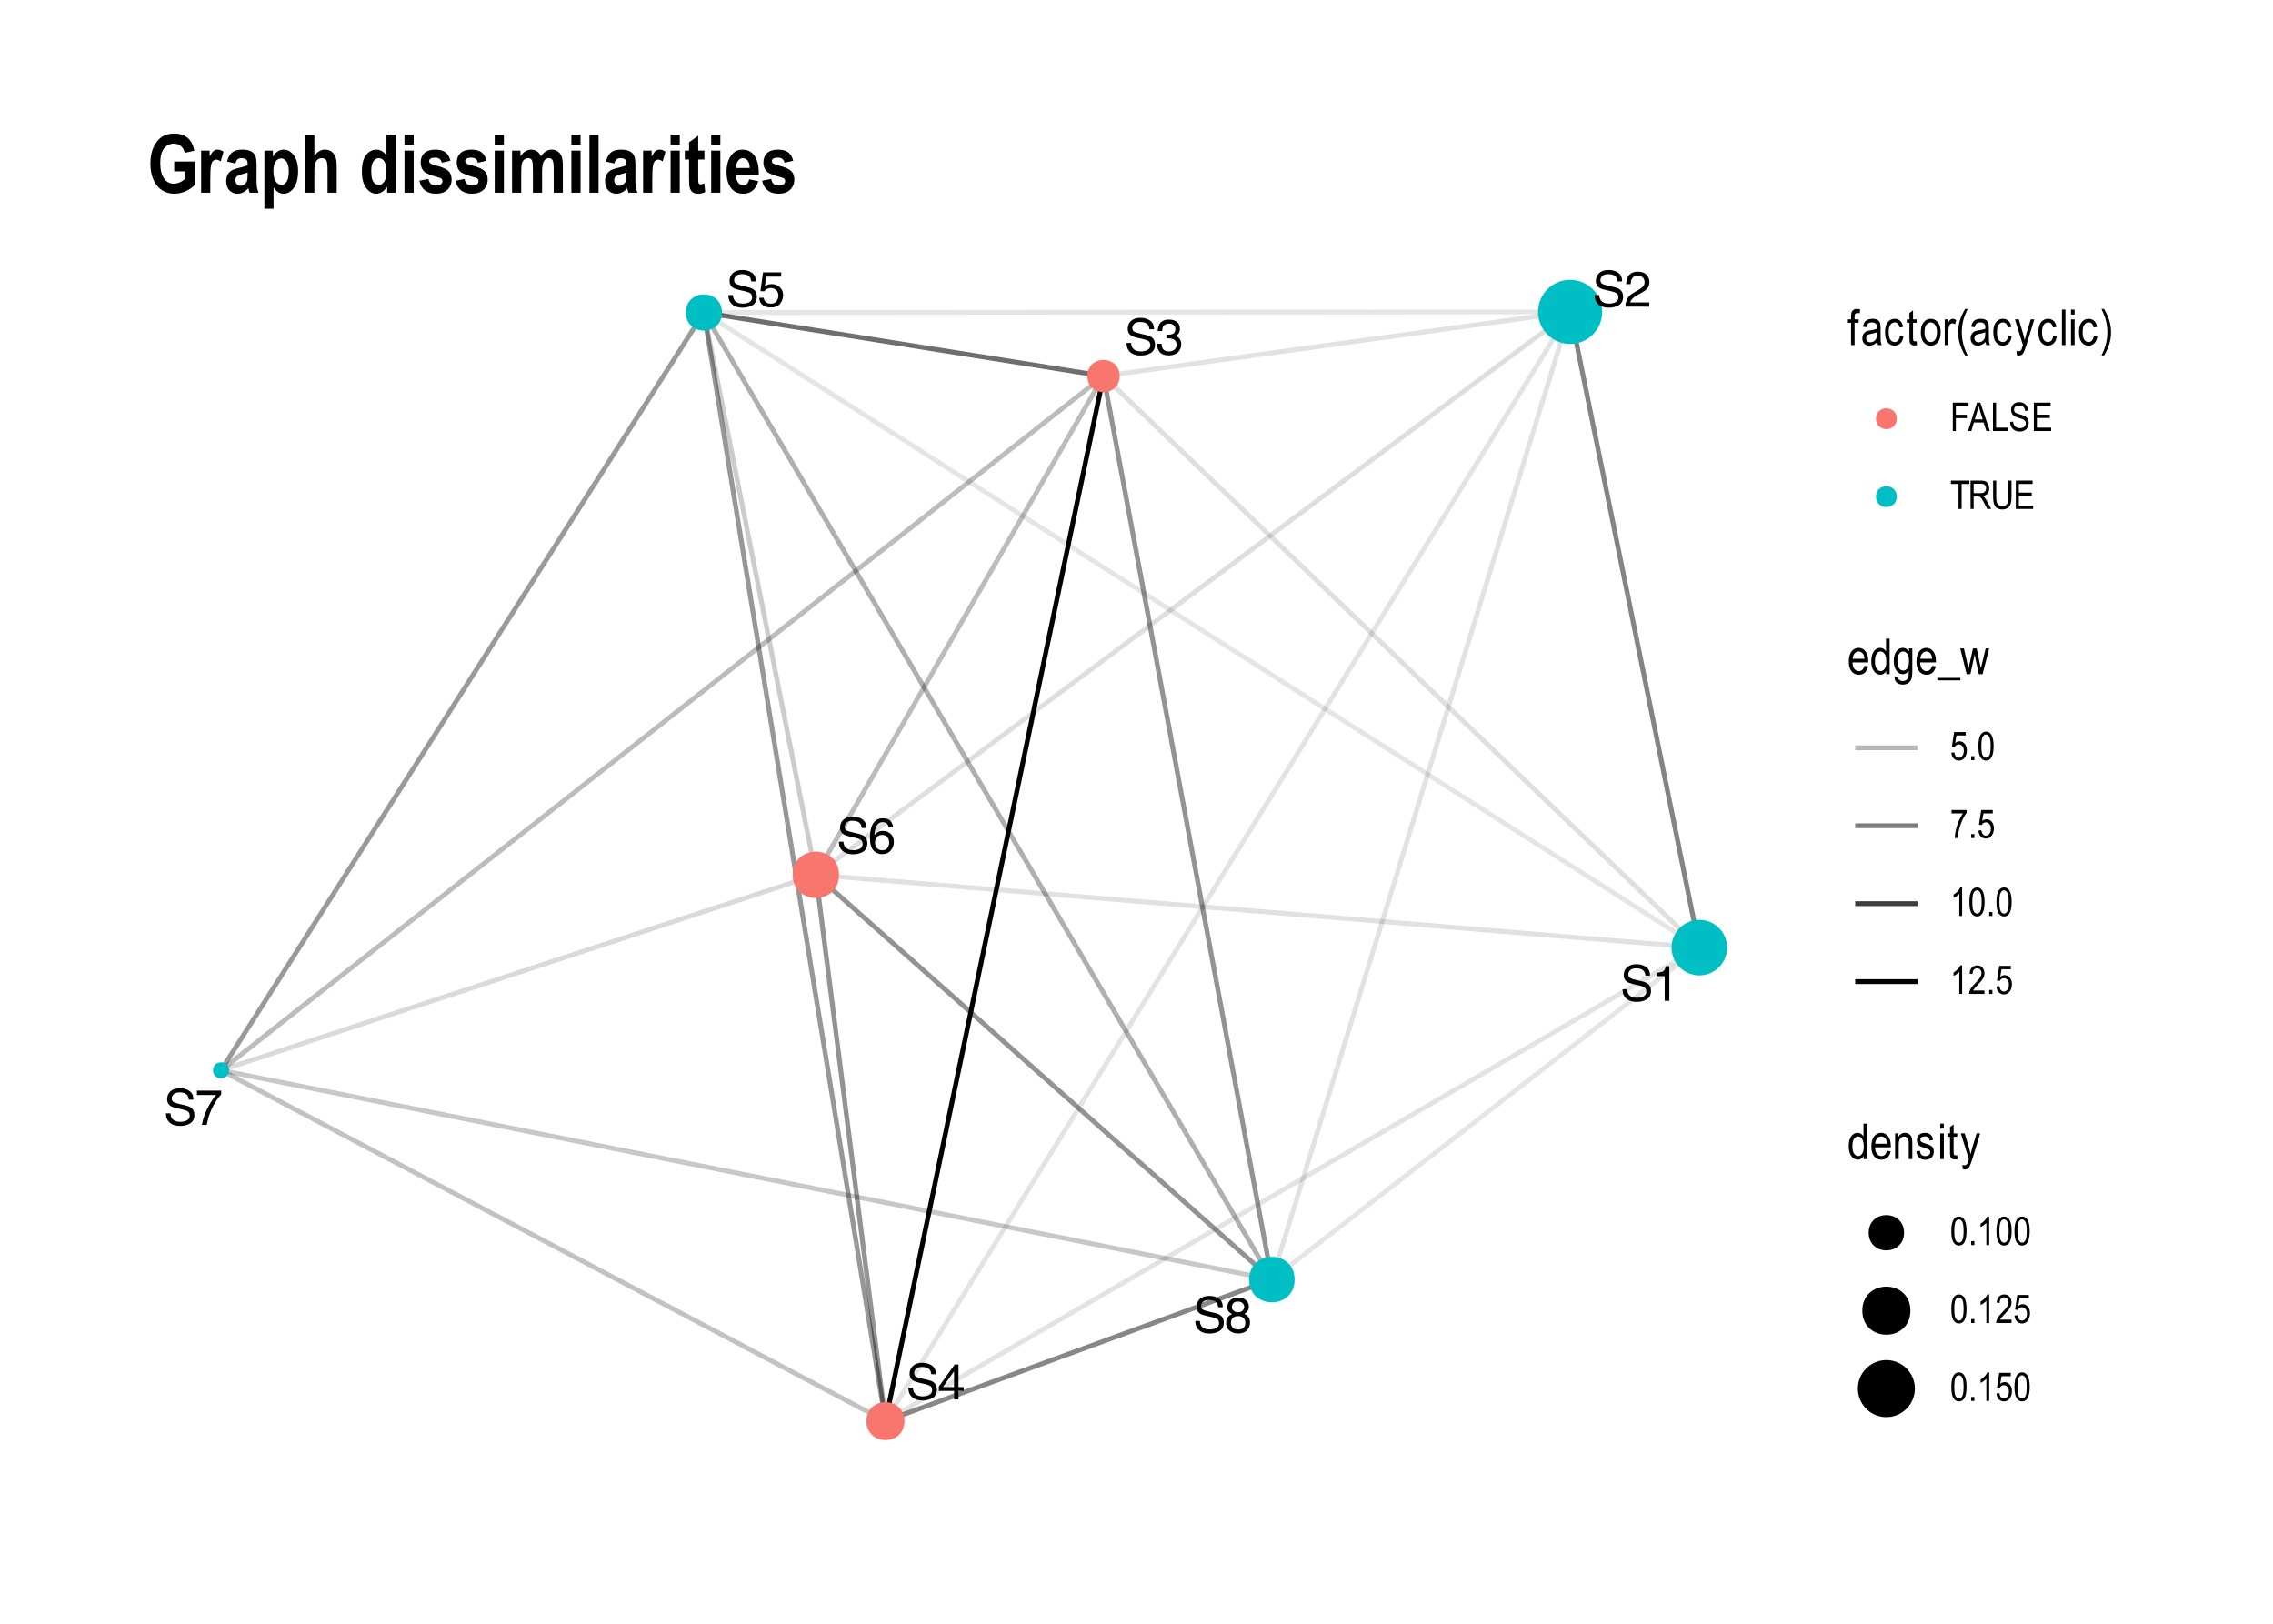 <?xml version="1.0" encoding="UTF-8"?>
<svg xmlns="http://www.w3.org/2000/svg" xmlns:xlink="http://www.w3.org/1999/xlink" width="504" height="360" viewBox="0 0 504 360">
<defs>
<g>
<g id="glyph-0-0">
<path d="M 0.359 0 L 0.359 -7.922 L 6.641 -7.922 L 6.641 0 Z M 5.656 -1 L 5.656 -6.938 L 1.344 -6.938 L 1.344 -1 Z M 5.656 -1 "/>
</g>
<g id="glyph-0-1">
<path d="M 1.547 -2.562 C 1.566 -2.102 1.672 -1.738 1.859 -1.469 C 2.211 -0.938 2.844 -0.672 3.75 -0.672 C 4.145 -0.672 4.508 -0.727 4.844 -0.844 C 5.477 -1.07 5.797 -1.473 5.797 -2.047 C 5.797 -2.473 5.664 -2.781 5.406 -2.969 C 5.125 -3.145 4.691 -3.301 4.109 -3.438 L 3.047 -3.672 C 2.336 -3.836 1.836 -4.016 1.547 -4.203 C 1.047 -4.535 0.797 -5.031 0.797 -5.688 C 0.797 -6.395 1.039 -6.977 1.531 -7.438 C 2.031 -7.895 2.727 -8.125 3.625 -8.125 C 4.457 -8.125 5.164 -7.922 5.75 -7.516 C 6.332 -7.117 6.625 -6.477 6.625 -5.594 L 5.609 -5.594 C 5.555 -6.02 5.441 -6.348 5.266 -6.578 C 4.941 -6.992 4.383 -7.203 3.594 -7.203 C 2.969 -7.203 2.516 -7.066 2.234 -6.797 C 1.953 -6.523 1.812 -6.219 1.812 -5.875 C 1.812 -5.477 1.973 -5.191 2.297 -5.016 C 2.516 -4.898 3 -4.754 3.75 -4.578 L 4.859 -4.328 C 5.391 -4.203 5.801 -4.035 6.094 -3.828 C 6.594 -3.461 6.844 -2.926 6.844 -2.219 C 6.844 -1.344 6.523 -0.711 5.891 -0.328 C 5.254 0.047 4.516 0.234 3.672 0.234 C 2.68 0.234 1.91 -0.016 1.359 -0.516 C 0.797 -1.016 0.52 -1.695 0.531 -2.562 Z M 3.719 -8.141 Z M 3.719 -8.141 "/>
</g>
<g id="glyph-0-2">
<path d="M 1.062 -5.469 L 1.062 -6.219 C 1.758 -6.281 2.242 -6.391 2.516 -6.547 C 2.797 -6.711 3.004 -7.094 3.141 -7.688 L 3.906 -7.688 L 3.906 0 L 2.875 0 L 2.875 -5.469 Z M 1.062 -5.469 "/>
</g>
<g id="glyph-0-3">
<path d="M 0.344 0 C 0.383 -0.664 0.52 -1.242 0.75 -1.734 C 0.988 -2.223 1.457 -2.672 2.156 -3.078 L 3.188 -3.672 C 3.656 -3.941 3.984 -4.176 4.172 -4.375 C 4.461 -4.664 4.609 -5.004 4.609 -5.391 C 4.609 -5.836 4.473 -6.191 4.203 -6.453 C 3.93 -6.723 3.57 -6.859 3.125 -6.859 C 2.457 -6.859 2 -6.609 1.75 -6.109 C 1.613 -5.836 1.535 -5.461 1.516 -4.984 L 0.531 -4.984 C 0.539 -5.66 0.664 -6.207 0.906 -6.625 C 1.32 -7.375 2.066 -7.75 3.141 -7.75 C 4.016 -7.75 4.656 -7.508 5.062 -7.031 C 5.477 -6.551 5.688 -6.02 5.688 -5.438 C 5.688 -4.82 5.469 -4.289 5.031 -3.844 C 4.781 -3.594 4.328 -3.285 3.672 -2.922 L 2.938 -2.516 C 2.582 -2.316 2.305 -2.129 2.109 -1.953 C 1.742 -1.641 1.516 -1.297 1.422 -0.922 L 5.641 -0.922 L 5.641 0 Z M 0.344 0 "/>
</g>
<g id="glyph-0-4">
<path d="M 2.875 0.203 C 1.957 0.203 1.289 -0.047 0.875 -0.547 C 0.469 -1.047 0.266 -1.656 0.266 -2.375 L 1.281 -2.375 C 1.32 -1.875 1.414 -1.508 1.562 -1.281 C 1.812 -0.875 2.266 -0.672 2.922 -0.672 C 3.43 -0.672 3.844 -0.805 4.156 -1.078 C 4.469 -1.359 4.625 -1.711 4.625 -2.141 C 4.625 -2.672 4.457 -3.039 4.125 -3.25 C 3.801 -3.469 3.348 -3.578 2.766 -3.578 C 2.703 -3.578 2.633 -3.578 2.562 -3.578 C 2.5 -3.578 2.438 -3.57 2.375 -3.562 L 2.375 -4.422 C 2.477 -4.41 2.562 -4.398 2.625 -4.391 C 2.695 -4.391 2.77 -4.391 2.844 -4.391 C 3.207 -4.391 3.508 -4.445 3.75 -4.562 C 4.156 -4.77 4.359 -5.129 4.359 -5.641 C 4.359 -6.023 4.219 -6.32 3.938 -6.531 C 3.664 -6.738 3.352 -6.844 3 -6.844 C 2.344 -6.844 1.895 -6.629 1.656 -6.203 C 1.52 -5.961 1.441 -5.625 1.422 -5.188 L 0.453 -5.188 C 0.453 -5.758 0.566 -6.25 0.797 -6.656 C 1.191 -7.375 1.891 -7.734 2.891 -7.734 C 3.68 -7.734 4.289 -7.555 4.719 -7.203 C 5.145 -6.859 5.359 -6.352 5.359 -5.688 C 5.359 -5.207 5.234 -4.82 4.984 -4.531 C 4.828 -4.344 4.625 -4.195 4.375 -4.094 C 4.781 -3.988 5.094 -3.773 5.312 -3.453 C 5.539 -3.141 5.656 -2.75 5.656 -2.281 C 5.656 -1.551 5.41 -0.953 4.922 -0.484 C 4.441 -0.023 3.758 0.203 2.875 0.203 Z M 2.875 0.203 "/>
</g>
<g id="glyph-0-5">
<path d="M 3.656 -2.734 L 3.656 -6.234 L 1.172 -2.734 Z M 3.672 0 L 3.672 -1.891 L 0.281 -1.891 L 0.281 -2.844 L 3.812 -7.75 L 4.641 -7.75 L 4.641 -2.734 L 5.781 -2.734 L 5.781 -1.891 L 4.641 -1.891 L 4.641 0 Z M 3.672 0 "/>
</g>
<g id="glyph-0-6">
<path d="M 1.359 -1.969 C 1.43 -1.414 1.691 -1.031 2.141 -0.812 C 2.367 -0.707 2.633 -0.656 2.938 -0.656 C 3.508 -0.656 3.93 -0.836 4.203 -1.203 C 4.484 -1.578 4.625 -1.984 4.625 -2.422 C 4.625 -2.961 4.457 -3.379 4.125 -3.672 C 3.801 -3.973 3.41 -4.125 2.953 -4.125 C 2.617 -4.125 2.332 -4.055 2.094 -3.922 C 1.852 -3.797 1.648 -3.617 1.484 -3.391 L 0.641 -3.438 L 1.219 -7.594 L 5.234 -7.594 L 5.234 -6.656 L 1.953 -6.656 L 1.625 -4.516 C 1.801 -4.648 1.973 -4.75 2.141 -4.812 C 2.422 -4.938 2.754 -5 3.141 -5 C 3.848 -5 4.445 -4.77 4.938 -4.312 C 5.426 -3.852 5.672 -3.273 5.672 -2.578 C 5.672 -1.848 5.445 -1.203 5 -0.641 C 4.551 -0.086 3.832 0.188 2.844 0.188 C 2.207 0.188 1.645 0.008 1.156 -0.344 C 0.676 -0.695 0.41 -1.238 0.359 -1.969 Z M 1.359 -1.969 "/>
</g>
<g id="glyph-0-7">
<path d="M 3.234 -7.75 C 4.098 -7.75 4.695 -7.523 5.031 -7.078 C 5.375 -6.629 5.547 -6.172 5.547 -5.703 L 4.578 -5.703 C 4.523 -6.004 4.438 -6.242 4.312 -6.422 C 4.07 -6.742 3.719 -6.906 3.25 -6.906 C 2.707 -6.906 2.273 -6.656 1.953 -6.156 C 1.629 -5.656 1.453 -4.938 1.422 -4 C 1.641 -4.32 1.922 -4.566 2.266 -4.734 C 2.566 -4.879 2.91 -4.953 3.297 -4.953 C 3.941 -4.953 4.504 -4.742 4.984 -4.328 C 5.473 -3.91 5.719 -3.289 5.719 -2.469 C 5.719 -1.77 5.488 -1.148 5.031 -0.609 C 4.57 -0.066 3.922 0.203 3.078 0.203 C 2.348 0.203 1.723 -0.07 1.203 -0.625 C 0.68 -1.176 0.422 -2.098 0.422 -3.391 C 0.422 -4.348 0.535 -5.164 0.766 -5.844 C 1.211 -7.113 2.035 -7.75 3.234 -7.75 Z M 3.156 -0.656 C 3.664 -0.656 4.047 -0.828 4.297 -1.172 C 4.555 -1.516 4.688 -1.922 4.688 -2.391 C 4.688 -2.785 4.57 -3.16 4.344 -3.516 C 4.113 -3.879 3.703 -4.062 3.109 -4.062 C 2.691 -4.062 2.328 -3.922 2.016 -3.641 C 1.703 -3.367 1.547 -2.953 1.547 -2.391 C 1.547 -1.898 1.688 -1.488 1.969 -1.156 C 2.258 -0.82 2.656 -0.656 3.156 -0.656 Z M 3.156 -0.656 "/>
</g>
<g id="glyph-0-8">
<path d="M 5.781 -7.594 L 5.781 -6.75 C 5.531 -6.508 5.195 -6.086 4.781 -5.484 C 4.375 -4.891 4.008 -4.25 3.688 -3.562 C 3.375 -2.883 3.141 -2.27 2.984 -1.719 C 2.879 -1.363 2.742 -0.789 2.578 0 L 1.5 0 C 1.75 -1.477 2.289 -2.945 3.125 -4.406 C 3.613 -5.258 4.129 -6 4.672 -6.625 L 0.406 -6.625 L 0.406 -7.594 Z M 5.781 -7.594 "/>
</g>
<g id="glyph-0-9">
<path d="M 3 -4.484 C 3.426 -4.484 3.758 -4.602 4 -4.844 C 4.25 -5.082 4.375 -5.367 4.375 -5.703 C 4.375 -5.992 4.254 -6.258 4.016 -6.5 C 3.785 -6.738 3.438 -6.859 2.969 -6.859 C 2.5 -6.859 2.16 -6.738 1.953 -6.5 C 1.742 -6.258 1.641 -5.973 1.641 -5.641 C 1.641 -5.285 1.773 -5.004 2.047 -4.797 C 2.316 -4.586 2.633 -4.484 3 -4.484 Z M 3.062 -0.656 C 3.508 -0.656 3.879 -0.773 4.172 -1.016 C 4.473 -1.266 4.625 -1.629 4.625 -2.109 C 4.625 -2.609 4.473 -2.988 4.172 -3.25 C 3.867 -3.508 3.477 -3.641 3 -3.641 C 2.531 -3.641 2.148 -3.504 1.859 -3.234 C 1.566 -2.973 1.422 -2.609 1.422 -2.141 C 1.422 -1.742 1.551 -1.395 1.812 -1.094 C 2.082 -0.801 2.5 -0.656 3.062 -0.656 Z M 1.688 -4.109 C 1.414 -4.223 1.203 -4.359 1.047 -4.516 C 0.766 -4.805 0.625 -5.18 0.625 -5.641 C 0.625 -6.211 0.832 -6.707 1.25 -7.125 C 1.664 -7.539 2.258 -7.75 3.031 -7.75 C 3.77 -7.75 4.348 -7.551 4.766 -7.156 C 5.191 -6.77 5.406 -6.316 5.406 -5.797 C 5.406 -5.316 5.281 -4.926 5.031 -4.625 C 4.895 -4.457 4.68 -4.289 4.391 -4.125 C 4.711 -3.977 4.969 -3.812 5.156 -3.625 C 5.488 -3.258 5.656 -2.789 5.656 -2.219 C 5.656 -1.539 5.426 -0.961 4.969 -0.484 C 4.52 -0.016 3.879 0.219 3.047 0.219 C 2.297 0.219 1.66 0.016 1.141 -0.391 C 0.617 -0.797 0.359 -1.391 0.359 -2.172 C 0.359 -2.629 0.469 -3.02 0.688 -3.344 C 0.914 -3.676 1.25 -3.93 1.688 -4.109 Z M 1.688 -4.109 "/>
</g>
<g id="glyph-1-0">
<path d="M 0.234 0 L 0.234 -6.875 L 2.328 -6.875 L 2.328 0 Z M 0.484 -0.281 L 2.078 -0.281 L 2.078 -6.641 L 0.484 -6.641 Z M 0.484 -0.281 "/>
</g>
<g id="glyph-1-1">
<path d="M 0.812 0 L 0.812 -4.953 L 0.109 -4.953 L 0.109 -5.703 L 0.812 -5.703 L 0.812 -6.312 C 0.812 -6.758 0.852 -7.094 0.938 -7.312 C 1.031 -7.539 1.172 -7.711 1.359 -7.828 C 1.555 -7.953 1.801 -8.016 2.094 -8.016 C 2.32 -8.016 2.57 -7.977 2.844 -7.906 L 2.719 -7.062 C 2.551 -7.102 2.395 -7.125 2.25 -7.125 C 2.008 -7.125 1.836 -7.062 1.734 -6.938 C 1.641 -6.812 1.594 -6.578 1.594 -6.234 L 1.594 -5.703 L 2.5 -5.703 L 2.5 -4.953 L 1.594 -4.953 L 1.594 0 Z M 0.812 0 "/>
</g>
<g id="glyph-1-2">
<path d="M 3.625 -0.703 C 3.363 -0.43 3.086 -0.223 2.797 -0.078 C 2.516 0.055 2.219 0.125 1.906 0.125 C 1.426 0.125 1.039 -0.02 0.75 -0.312 C 0.457 -0.602 0.312 -1 0.312 -1.5 C 0.312 -1.832 0.379 -2.125 0.516 -2.375 C 0.648 -2.625 0.832 -2.82 1.062 -2.969 C 1.301 -3.113 1.664 -3.219 2.156 -3.281 C 2.789 -3.375 3.258 -3.488 3.562 -3.625 L 3.578 -3.875 C 3.578 -4.258 3.504 -4.531 3.359 -4.688 C 3.16 -4.914 2.859 -5.031 2.453 -5.031 C 2.086 -5.031 1.812 -4.953 1.625 -4.797 C 1.445 -4.648 1.312 -4.367 1.219 -3.953 L 0.453 -4.078 C 0.555 -4.691 0.773 -5.133 1.109 -5.406 C 1.453 -5.688 1.941 -5.828 2.578 -5.828 C 3.066 -5.828 3.445 -5.734 3.719 -5.547 C 4 -5.367 4.176 -5.145 4.25 -4.875 C 4.32 -4.602 4.359 -4.203 4.359 -3.672 L 4.359 -2.391 C 4.359 -1.484 4.375 -0.91 4.406 -0.672 C 4.445 -0.441 4.52 -0.219 4.625 0 L 3.797 0 C 3.711 -0.195 3.656 -0.43 3.625 -0.703 Z M 3.562 -2.859 C 3.27 -2.711 2.836 -2.594 2.266 -2.5 C 1.93 -2.438 1.695 -2.367 1.562 -2.297 C 1.438 -2.223 1.336 -2.117 1.266 -1.984 C 1.191 -1.848 1.156 -1.695 1.156 -1.531 C 1.156 -1.258 1.238 -1.039 1.406 -0.875 C 1.57 -0.707 1.805 -0.625 2.109 -0.625 C 2.391 -0.625 2.645 -0.695 2.875 -0.844 C 3.102 -0.988 3.273 -1.188 3.391 -1.438 C 3.504 -1.688 3.562 -2.047 3.562 -2.516 Z M 3.562 -2.859 "/>
</g>
<g id="glyph-1-3">
<path d="M 3.641 -2.094 L 4.422 -1.969 C 4.336 -1.289 4.113 -0.77 3.75 -0.406 C 3.395 -0.051 2.961 0.125 2.453 0.125 C 1.836 0.125 1.332 -0.125 0.938 -0.625 C 0.539 -1.125 0.344 -1.867 0.344 -2.859 C 0.344 -3.848 0.539 -4.586 0.938 -5.078 C 1.344 -5.578 1.859 -5.828 2.484 -5.828 C 2.973 -5.828 3.379 -5.676 3.703 -5.375 C 4.035 -5.082 4.25 -4.633 4.344 -4.031 L 3.578 -3.891 C 3.504 -4.273 3.375 -4.562 3.188 -4.75 C 3 -4.938 2.773 -5.031 2.516 -5.031 C 2.117 -5.031 1.789 -4.859 1.531 -4.516 C 1.281 -4.172 1.156 -3.625 1.156 -2.875 C 1.156 -2.094 1.273 -1.531 1.516 -1.188 C 1.766 -0.844 2.082 -0.672 2.469 -0.672 C 2.77 -0.672 3.023 -0.785 3.234 -1.016 C 3.453 -1.242 3.586 -1.602 3.641 -2.094 Z M 3.641 -2.094 "/>
</g>
<g id="glyph-1-4">
<path d="M 2.344 -0.859 L 2.453 -0.016 C 2.234 0.047 2.035 0.078 1.859 0.078 C 1.586 0.078 1.367 0.023 1.203 -0.078 C 1.035 -0.191 0.914 -0.344 0.844 -0.531 C 0.781 -0.727 0.75 -1.109 0.75 -1.672 L 0.75 -4.953 L 0.172 -4.953 L 0.172 -5.703 L 0.75 -5.703 L 0.75 -7.109 L 1.547 -7.703 L 1.547 -5.703 L 2.344 -5.703 L 2.344 -4.953 L 1.547 -4.953 L 1.547 -1.609 C 1.547 -1.305 1.566 -1.109 1.609 -1.016 C 1.68 -0.891 1.812 -0.828 2 -0.828 C 2.082 -0.828 2.195 -0.836 2.344 -0.859 Z M 2.344 -0.859 "/>
</g>
<g id="glyph-1-5">
<path d="M 0.281 -2.859 C 0.281 -3.836 0.488 -4.578 0.906 -5.078 C 1.32 -5.578 1.844 -5.828 2.469 -5.828 C 3.094 -5.828 3.613 -5.578 4.031 -5.078 C 4.457 -4.578 4.672 -3.852 4.672 -2.906 C 4.672 -1.883 4.461 -1.125 4.047 -0.625 C 3.641 -0.125 3.113 0.125 2.469 0.125 C 1.844 0.125 1.32 -0.125 0.906 -0.625 C 0.488 -1.125 0.281 -1.867 0.281 -2.859 Z M 1.094 -2.859 C 1.094 -2.117 1.227 -1.566 1.5 -1.203 C 1.77 -0.848 2.102 -0.672 2.5 -0.672 C 2.875 -0.672 3.191 -0.848 3.453 -1.203 C 3.723 -1.566 3.859 -2.117 3.859 -2.859 C 3.859 -3.586 3.723 -4.129 3.453 -4.484 C 3.18 -4.848 2.848 -5.031 2.453 -5.031 C 2.078 -5.031 1.754 -4.848 1.484 -4.484 C 1.223 -4.129 1.094 -3.586 1.094 -2.859 Z M 1.094 -2.859 "/>
</g>
<g id="glyph-1-6">
<path d="M 0.578 0 L 0.578 -5.703 L 1.297 -5.703 L 1.297 -4.844 C 1.473 -5.238 1.641 -5.5 1.797 -5.625 C 1.953 -5.758 2.125 -5.828 2.312 -5.828 C 2.57 -5.828 2.844 -5.723 3.125 -5.516 L 2.859 -4.625 C 2.66 -4.758 2.469 -4.828 2.281 -4.828 C 2.113 -4.828 1.957 -4.77 1.812 -4.656 C 1.676 -4.539 1.578 -4.375 1.516 -4.156 C 1.422 -3.789 1.375 -3.398 1.375 -2.984 L 1.375 0 Z M 0.578 0 "/>
</g>
<g id="glyph-1-7">
<path d="M 2.109 2.312 C 1.711 1.695 1.352 0.938 1.031 0.031 C 0.707 -0.863 0.547 -1.828 0.547 -2.859 C 0.547 -4.598 1.066 -6.316 2.109 -8.016 L 2.672 -8.016 C 2.273 -7.172 2 -6.516 1.844 -6.047 C 1.688 -5.586 1.566 -5.078 1.484 -4.516 C 1.398 -3.961 1.359 -3.406 1.359 -2.844 C 1.359 -1.125 1.797 0.594 2.672 2.312 Z M 2.109 2.312 "/>
</g>
<g id="glyph-1-8">
<path d="M 0.562 2.203 L 0.469 1.297 C 0.645 1.348 0.797 1.375 0.922 1.375 C 1.086 1.375 1.223 1.336 1.328 1.266 C 1.441 1.203 1.535 1.098 1.609 0.953 C 1.641 0.898 1.742 0.586 1.922 0.016 L 0.141 -5.703 L 1 -5.703 L 1.984 -2.406 C 2.098 -1.988 2.207 -1.547 2.312 -1.078 C 2.406 -1.523 2.516 -1.957 2.641 -2.375 L 3.641 -5.703 L 4.438 -5.703 L 2.656 0.094 C 2.414 0.844 2.227 1.344 2.094 1.594 C 1.969 1.852 1.816 2.035 1.641 2.141 C 1.473 2.254 1.281 2.312 1.062 2.312 C 0.914 2.312 0.75 2.273 0.562 2.203 Z M 0.562 2.203 "/>
</g>
<g id="glyph-1-9">
<path d="M 0.562 0 L 0.562 -7.875 L 1.344 -7.875 L 1.344 0 Z M 0.562 0 "/>
</g>
<g id="glyph-1-10">
<path d="M 0.578 -6.766 L 0.578 -7.875 L 1.375 -7.875 L 1.375 -6.766 Z M 0.578 0 L 0.578 -5.703 L 1.375 -5.703 L 1.375 0 Z M 0.578 0 "/>
</g>
<g id="glyph-1-11">
<path d="M 0.891 2.312 L 0.328 2.312 C 1.203 0.594 1.641 -1.125 1.641 -2.844 C 1.641 -3.406 1.594 -3.961 1.5 -4.516 C 1.414 -5.078 1.297 -5.586 1.141 -6.047 C 0.992 -6.516 0.723 -7.172 0.328 -8.016 L 0.891 -8.016 C 1.93 -6.316 2.453 -4.598 2.453 -2.859 C 2.453 -1.859 2.297 -0.906 1.984 0 C 1.68 0.895 1.316 1.664 0.891 2.312 Z M 0.891 2.312 "/>
</g>
<g id="glyph-1-12">
<path d="M 3.781 -1.844 L 4.594 -1.719 C 4.457 -1.102 4.211 -0.641 3.859 -0.328 C 3.504 -0.023 3.062 0.125 2.531 0.125 C 1.875 0.125 1.336 -0.125 0.922 -0.625 C 0.516 -1.125 0.312 -1.848 0.312 -2.797 C 0.312 -3.785 0.516 -4.535 0.922 -5.047 C 1.336 -5.566 1.863 -5.828 2.5 -5.828 C 3.102 -5.828 3.609 -5.57 4.016 -5.062 C 4.422 -4.562 4.625 -3.828 4.625 -2.859 L 4.625 -2.609 L 1.125 -2.609 C 1.156 -1.961 1.301 -1.477 1.562 -1.156 C 1.832 -0.832 2.16 -0.672 2.547 -0.672 C 3.141 -0.672 3.551 -1.062 3.781 -1.844 Z M 1.172 -3.406 L 3.781 -3.406 C 3.75 -3.895 3.645 -4.258 3.469 -4.5 C 3.219 -4.852 2.895 -5.031 2.5 -5.031 C 2.145 -5.031 1.844 -4.883 1.594 -4.594 C 1.344 -4.301 1.203 -3.906 1.172 -3.406 Z M 1.172 -3.406 "/>
</g>
<g id="glyph-1-13">
<path d="M 3.609 0 L 3.609 -0.719 C 3.473 -0.445 3.289 -0.238 3.062 -0.094 C 2.832 0.051 2.586 0.125 2.328 0.125 C 1.773 0.125 1.297 -0.133 0.891 -0.656 C 0.492 -1.176 0.297 -1.91 0.297 -2.859 C 0.297 -3.504 0.383 -4.051 0.562 -4.5 C 0.738 -4.945 0.977 -5.281 1.281 -5.5 C 1.582 -5.719 1.914 -5.828 2.281 -5.828 C 2.539 -5.828 2.781 -5.758 3 -5.625 C 3.227 -5.488 3.414 -5.297 3.562 -5.047 L 3.562 -7.875 L 4.359 -7.875 L 4.359 0 Z M 1.109 -2.844 C 1.109 -2.102 1.234 -1.555 1.484 -1.203 C 1.742 -0.848 2.047 -0.672 2.391 -0.672 C 2.723 -0.672 3.008 -0.844 3.25 -1.188 C 3.5 -1.531 3.625 -2.047 3.625 -2.734 C 3.625 -3.535 3.5 -4.117 3.25 -4.484 C 3.008 -4.848 2.703 -5.031 2.328 -5.031 C 1.992 -5.031 1.707 -4.852 1.469 -4.5 C 1.227 -4.156 1.109 -3.602 1.109 -2.844 Z M 1.109 -2.844 "/>
</g>
<g id="glyph-1-14">
<path d="M 0.438 0.469 L 1.203 0.609 C 1.234 0.91 1.336 1.133 1.516 1.281 C 1.703 1.438 1.953 1.516 2.266 1.516 C 2.617 1.516 2.895 1.43 3.094 1.266 C 3.301 1.098 3.445 0.848 3.531 0.516 C 3.57 0.316 3.594 -0.102 3.594 -0.75 C 3.414 -0.5 3.219 -0.312 3 -0.188 C 2.789 -0.062 2.555 0 2.297 0 C 1.742 0 1.281 -0.234 0.906 -0.703 C 0.488 -1.254 0.281 -1.984 0.281 -2.891 C 0.281 -3.504 0.367 -4.039 0.547 -4.5 C 0.734 -4.957 0.977 -5.289 1.281 -5.5 C 1.582 -5.719 1.922 -5.828 2.297 -5.828 C 2.578 -5.828 2.832 -5.758 3.062 -5.625 C 3.289 -5.488 3.488 -5.285 3.656 -5.016 L 3.656 -5.703 L 4.391 -5.703 L 4.391 -0.781 C 4.391 0.102 4.316 0.734 4.172 1.109 C 4.035 1.484 3.801 1.773 3.469 1.984 C 3.145 2.203 2.754 2.312 2.297 2.312 C 1.691 2.312 1.223 2.148 0.891 1.828 C 0.566 1.504 0.414 1.051 0.438 0.469 Z M 1.094 -2.953 C 1.094 -2.203 1.211 -1.656 1.453 -1.312 C 1.703 -0.969 2.008 -0.797 2.375 -0.797 C 2.727 -0.797 3.031 -0.961 3.281 -1.297 C 3.531 -1.641 3.656 -2.176 3.656 -2.906 C 3.656 -3.625 3.523 -4.156 3.266 -4.5 C 3.016 -4.852 2.703 -5.031 2.328 -5.031 C 2.004 -5.031 1.719 -4.852 1.469 -4.5 C 1.219 -4.156 1.094 -3.641 1.094 -2.953 Z M 1.094 -2.953 "/>
</g>
<g id="glyph-1-15">
<path d="M -0.062 0.828 L 5.062 0.828 L 5.062 1.375 L -0.062 1.375 Z M -0.062 0.828 "/>
</g>
<g id="glyph-1-16">
<path d="M 1.438 0 L 0.016 -5.703 L 0.828 -5.703 L 1.578 -2.406 L 1.844 -1.188 L 2.094 -2.359 L 2.844 -5.703 L 3.656 -5.703 L 4.344 -2.391 L 4.594 -1.312 L 4.859 -2.406 L 5.656 -5.703 L 6.422 -5.703 L 4.969 0 L 4.141 0 L 3.391 -3.422 L 3.219 -4.391 L 2.266 0 Z M 1.438 0 "/>
</g>
<g id="glyph-1-17">
<path d="M 0.578 0 L 0.578 -5.703 L 1.297 -5.703 L 1.297 -4.891 C 1.461 -5.203 1.672 -5.438 1.922 -5.594 C 2.172 -5.75 2.457 -5.828 2.781 -5.828 C 3.031 -5.828 3.258 -5.773 3.469 -5.672 C 3.688 -5.578 3.859 -5.453 3.984 -5.297 C 4.117 -5.141 4.219 -4.93 4.281 -4.672 C 4.352 -4.422 4.391 -4.031 4.391 -3.5 L 4.391 0 L 3.594 0 L 3.594 -3.469 C 3.594 -3.883 3.555 -4.188 3.484 -4.375 C 3.41 -4.57 3.297 -4.723 3.141 -4.828 C 2.992 -4.941 2.816 -5 2.609 -5 C 2.234 -5 1.93 -4.852 1.703 -4.562 C 1.484 -4.281 1.375 -3.797 1.375 -3.109 L 1.375 0 Z M 0.578 0 "/>
</g>
<g id="glyph-1-18">
<path d="M 0.281 -1.703 L 1.062 -1.859 C 1.113 -1.453 1.238 -1.148 1.438 -0.953 C 1.645 -0.766 1.922 -0.672 2.266 -0.672 C 2.609 -0.672 2.875 -0.754 3.062 -0.922 C 3.258 -1.086 3.359 -1.301 3.359 -1.562 C 3.359 -1.789 3.273 -1.969 3.109 -2.094 C 2.992 -2.176 2.723 -2.285 2.297 -2.422 C 1.68 -2.609 1.27 -2.766 1.062 -2.891 C 0.852 -3.023 0.691 -3.203 0.578 -3.422 C 0.461 -3.648 0.406 -3.906 0.406 -4.188 C 0.406 -4.676 0.562 -5.07 0.875 -5.375 C 1.188 -5.676 1.617 -5.828 2.172 -5.828 C 2.523 -5.828 2.832 -5.766 3.094 -5.641 C 3.352 -5.516 3.551 -5.348 3.688 -5.141 C 3.832 -4.93 3.93 -4.629 3.984 -4.234 L 3.219 -4.109 C 3.145 -4.723 2.805 -5.031 2.203 -5.031 C 1.859 -5.031 1.598 -4.961 1.422 -4.828 C 1.254 -4.691 1.172 -4.516 1.172 -4.297 C 1.172 -4.086 1.254 -3.922 1.422 -3.797 C 1.516 -3.734 1.801 -3.617 2.281 -3.453 C 2.938 -3.242 3.359 -3.078 3.547 -2.953 C 3.742 -2.828 3.895 -2.656 4 -2.438 C 4.102 -2.227 4.156 -1.977 4.156 -1.688 C 4.156 -1.145 3.984 -0.703 3.641 -0.359 C 3.297 -0.023 2.828 0.141 2.234 0.141 C 1.109 0.141 0.457 -0.473 0.281 -1.703 Z M 0.281 -1.703 "/>
</g>
<g id="glyph-2-0">
<path d="M 0.188 0 L 0.188 -5.5 L 1.859 -5.5 L 1.859 0 Z M 0.391 -0.234 L 1.656 -0.234 L 1.656 -5.312 L 0.391 -5.312 Z M 0.391 -0.234 "/>
</g>
<g id="glyph-2-1">
<path d="M 0.609 0 L 0.609 -6.297 L 4.094 -6.297 L 4.094 -5.547 L 1.281 -5.547 L 1.281 -3.609 L 3.719 -3.609 L 3.719 -2.859 L 1.281 -2.859 L 1.281 0 Z M 0.609 0 "/>
</g>
<g id="glyph-2-2">
<path d="M -0.016 0 L 1.969 -6.297 L 2.703 -6.297 L 4.828 0 L 4.047 0 L 3.438 -1.906 L 1.281 -1.906 L 0.719 0 Z M 1.484 -2.578 L 3.234 -2.578 L 2.688 -4.328 C 2.52 -4.867 2.398 -5.305 2.328 -5.641 C 2.266 -5.234 2.172 -4.832 2.047 -4.438 Z M 1.484 -2.578 "/>
</g>
<g id="glyph-2-3">
<path d="M 0.516 0 L 0.516 -6.297 L 1.203 -6.297 L 1.203 -0.75 L 3.734 -0.75 L 3.734 0 Z M 0.516 0 "/>
</g>
<g id="glyph-2-4">
<path d="M 0.328 -2.016 L 0.969 -2.094 C 1 -1.75 1.078 -1.477 1.203 -1.281 C 1.328 -1.094 1.5 -0.938 1.719 -0.812 C 1.945 -0.695 2.203 -0.641 2.484 -0.641 C 2.891 -0.641 3.207 -0.738 3.438 -0.938 C 3.664 -1.133 3.781 -1.395 3.781 -1.719 C 3.781 -1.906 3.738 -2.066 3.656 -2.203 C 3.57 -2.336 3.445 -2.445 3.281 -2.531 C 3.113 -2.625 2.758 -2.754 2.219 -2.922 C 1.727 -3.055 1.379 -3.195 1.172 -3.344 C 0.973 -3.488 0.816 -3.676 0.703 -3.906 C 0.586 -4.133 0.531 -4.391 0.531 -4.672 C 0.531 -5.18 0.691 -5.598 1.016 -5.922 C 1.348 -6.242 1.789 -6.406 2.344 -6.406 C 2.727 -6.406 3.062 -6.328 3.344 -6.172 C 3.633 -6.023 3.859 -5.805 4.016 -5.516 C 4.18 -5.234 4.27 -4.898 4.281 -4.516 L 3.625 -4.469 C 3.594 -4.875 3.469 -5.176 3.25 -5.375 C 3.039 -5.57 2.75 -5.672 2.375 -5.672 C 1.988 -5.672 1.691 -5.582 1.484 -5.406 C 1.285 -5.238 1.188 -5.016 1.188 -4.734 C 1.188 -4.484 1.258 -4.285 1.406 -4.141 C 1.551 -4.004 1.883 -3.863 2.406 -3.719 C 2.914 -3.582 3.273 -3.461 3.484 -3.359 C 3.797 -3.191 4.031 -2.977 4.188 -2.719 C 4.352 -2.457 4.438 -2.145 4.438 -1.781 C 4.438 -1.414 4.352 -1.086 4.188 -0.797 C 4.02 -0.504 3.789 -0.281 3.5 -0.125 C 3.207 0.031 2.852 0.109 2.438 0.109 C 1.801 0.109 1.289 -0.082 0.906 -0.469 C 0.531 -0.852 0.336 -1.367 0.328 -2.016 Z M 0.328 -2.016 "/>
</g>
<g id="glyph-2-5">
<path d="M 0.578 0 L 0.578 -6.297 L 4.297 -6.297 L 4.297 -5.547 L 1.25 -5.547 L 1.25 -3.625 L 4.109 -3.625 L 4.109 -2.891 L 1.25 -2.891 L 1.25 -0.75 L 4.422 -0.75 L 4.422 0 Z M 0.578 0 "/>
</g>
<g id="glyph-2-6">
<path d="M 1.875 0 L 1.875 -5.547 L 0.188 -5.547 L 0.188 -6.297 L 4.281 -6.297 L 4.281 -5.547 L 2.562 -5.547 L 2.562 0 Z M 1.875 0 "/>
</g>
<g id="glyph-2-7">
<path d="M 0.547 0 L 0.547 -6.297 L 2.844 -6.297 C 3.32 -6.297 3.676 -6.234 3.906 -6.109 C 4.133 -5.992 4.32 -5.801 4.469 -5.531 C 4.613 -5.258 4.688 -4.941 4.688 -4.578 C 4.688 -4.109 4.562 -3.723 4.312 -3.422 C 4.062 -3.129 3.703 -2.941 3.234 -2.859 C 3.422 -2.742 3.566 -2.629 3.672 -2.516 C 3.867 -2.273 4.047 -2.008 4.203 -1.719 L 5.109 0 L 4.25 0 L 3.562 -1.312 C 3.289 -1.82 3.086 -2.164 2.953 -2.344 C 2.816 -2.52 2.688 -2.641 2.562 -2.703 C 2.438 -2.766 2.258 -2.797 2.031 -2.797 L 1.234 -2.797 L 1.234 0 Z M 1.234 -3.516 L 2.703 -3.516 C 3.023 -3.516 3.27 -3.551 3.438 -3.625 C 3.602 -3.707 3.734 -3.832 3.828 -4 C 3.93 -4.164 3.984 -4.359 3.984 -4.578 C 3.984 -4.898 3.891 -5.148 3.703 -5.328 C 3.516 -5.504 3.238 -5.594 2.875 -5.594 L 1.234 -5.594 Z M 1.234 -3.516 "/>
</g>
<g id="glyph-2-8">
<path d="M 3.938 -6.297 L 4.625 -6.297 L 4.625 -2.656 C 4.625 -2.051 4.562 -1.551 4.438 -1.156 C 4.32 -0.77 4.102 -0.461 3.781 -0.234 C 3.469 -0.004 3.07 0.109 2.594 0.109 C 1.914 0.109 1.406 -0.094 1.062 -0.5 C 0.719 -0.906 0.547 -1.625 0.547 -2.656 L 0.547 -6.297 L 1.234 -6.297 L 1.234 -2.656 C 1.234 -2.094 1.273 -1.68 1.359 -1.422 C 1.453 -1.172 1.598 -0.977 1.797 -0.844 C 2.004 -0.707 2.254 -0.641 2.547 -0.641 C 3.023 -0.641 3.375 -0.773 3.594 -1.047 C 3.82 -1.328 3.938 -1.863 3.938 -2.656 Z M 3.938 -6.297 "/>
</g>
<g id="glyph-2-9">
<path d="M 0.281 -1.656 L 0.953 -1.719 C 1.004 -1.312 1.117 -1.008 1.297 -0.812 C 1.484 -0.625 1.695 -0.531 1.938 -0.531 C 2.238 -0.531 2.5 -0.664 2.719 -0.938 C 2.938 -1.219 3.047 -1.598 3.047 -2.078 C 3.047 -2.523 2.938 -2.867 2.719 -3.109 C 2.508 -3.359 2.25 -3.484 1.938 -3.484 C 1.738 -3.484 1.555 -3.43 1.391 -3.328 C 1.223 -3.223 1.094 -3.07 1 -2.875 L 0.406 -2.984 L 0.906 -6.219 L 3.469 -6.219 L 3.469 -5.469 L 1.406 -5.469 L 1.125 -3.781 C 1.438 -4.039 1.766 -4.172 2.109 -4.172 C 2.535 -4.172 2.91 -3.988 3.234 -3.625 C 3.555 -3.258 3.719 -2.766 3.719 -2.141 C 3.719 -1.523 3.555 -0.992 3.234 -0.547 C 2.91 -0.109 2.484 0.109 1.953 0.109 C 1.504 0.109 1.125 -0.047 0.812 -0.359 C 0.508 -0.672 0.332 -1.102 0.281 -1.656 Z M 0.281 -1.656 "/>
</g>
<g id="glyph-2-10">
<path d="M 0.672 0 L 0.672 -0.875 L 1.391 -0.875 L 1.391 0 Z M 0.672 0 "/>
</g>
<g id="glyph-2-11">
<path d="M 0.281 -3.109 C 0.281 -4.16 0.422 -4.957 0.703 -5.5 C 0.992 -6.051 1.414 -6.328 1.969 -6.328 C 2.469 -6.328 2.859 -6.102 3.141 -5.656 C 3.484 -5.125 3.656 -4.273 3.656 -3.109 C 3.656 -2.055 3.516 -1.254 3.234 -0.703 C 2.953 -0.16 2.531 0.109 1.969 0.109 C 1.477 0.109 1.07 -0.129 0.75 -0.609 C 0.438 -1.086 0.281 -1.922 0.281 -3.109 Z M 0.938 -3.109 C 0.938 -2.086 1.035 -1.398 1.234 -1.047 C 1.43 -0.703 1.68 -0.531 1.984 -0.531 C 2.273 -0.531 2.516 -0.703 2.703 -1.047 C 2.898 -1.398 3 -2.086 3 -3.109 C 3 -4.129 2.898 -4.812 2.703 -5.156 C 2.504 -5.508 2.254 -5.688 1.953 -5.688 C 1.66 -5.688 1.414 -5.508 1.219 -5.156 C 1.031 -4.801 0.938 -4.117 0.938 -3.109 Z M 0.938 -3.109 "/>
</g>
<g id="glyph-2-12">
<path d="M 0.328 -5.469 L 0.328 -6.219 L 3.672 -6.219 L 3.672 -5.609 C 3.172 -4.961 2.734 -4.117 2.359 -3.078 C 1.984 -2.047 1.766 -1.02 1.703 0 L 1.047 0 C 1.055 -0.531 1.141 -1.145 1.297 -1.844 C 1.461 -2.539 1.68 -3.207 1.953 -3.844 C 2.234 -4.477 2.535 -5.02 2.859 -5.469 Z M 0.328 -5.469 "/>
</g>
<g id="glyph-2-13">
<path d="M 2.672 0 L 2.047 0 L 2.047 -4.922 C 1.898 -4.754 1.703 -4.578 1.453 -4.391 C 1.203 -4.211 0.973 -4.082 0.766 -4 L 0.766 -4.734 C 1.117 -4.941 1.426 -5.188 1.688 -5.469 C 1.957 -5.758 2.148 -6.047 2.266 -6.328 L 2.672 -6.328 Z M 2.672 0 "/>
</g>
<g id="glyph-2-14">
<path d="M 3.625 -0.75 L 3.625 0 L 0.219 0 C 0.207 -0.301 0.297 -0.633 0.484 -1 C 0.672 -1.375 1.02 -1.816 1.531 -2.328 C 2.125 -2.922 2.508 -3.375 2.688 -3.688 C 2.875 -4.008 2.969 -4.312 2.969 -4.594 C 2.969 -4.914 2.875 -5.176 2.688 -5.375 C 2.5 -5.582 2.27 -5.688 2 -5.688 C 1.707 -5.688 1.461 -5.578 1.266 -5.359 C 1.078 -5.141 0.984 -4.828 0.984 -4.422 L 0.328 -4.5 C 0.379 -5.102 0.551 -5.555 0.844 -5.859 C 1.145 -6.172 1.535 -6.328 2.016 -6.328 C 2.547 -6.328 2.945 -6.145 3.219 -5.781 C 3.488 -5.426 3.625 -5.023 3.625 -4.578 C 3.625 -4.18 3.516 -3.797 3.297 -3.422 C 3.086 -3.055 2.688 -2.566 2.094 -1.953 C 1.719 -1.566 1.473 -1.301 1.359 -1.156 C 1.254 -1.02 1.164 -0.883 1.094 -0.75 Z M 3.625 -0.75 "/>
</g>
<g id="glyph-3-0">
<path d="M 0.391 0 L 0.391 -11.25 L 3.812 -11.25 L 3.812 0 Z M 0.797 -0.469 L 3.406 -0.469 L 3.406 -10.875 L 0.797 -10.875 Z M 0.797 -0.469 "/>
</g>
<g id="glyph-3-1">
<path d="M 6 -4.734 L 6 -6.906 L 10.594 -6.906 L 10.594 -1.781 C 10.125 -1.227 9.461 -0.754 8.609 -0.359 C 7.766 0.023 6.914 0.219 6.062 0.219 C 5.02 0.219 4.098 -0.035 3.297 -0.547 C 2.504 -1.055 1.875 -1.82 1.406 -2.844 C 0.945 -3.875 0.719 -5.078 0.719 -6.453 C 0.719 -7.879 0.953 -9.094 1.422 -10.094 C 1.891 -11.102 2.5 -11.859 3.25 -12.359 C 4.008 -12.859 4.91 -13.109 5.953 -13.109 C 7.211 -13.109 8.223 -12.785 8.984 -12.141 C 9.742 -11.504 10.234 -10.562 10.453 -9.312 L 8.344 -8.828 C 8.188 -9.492 7.895 -10 7.469 -10.344 C 7.051 -10.695 6.547 -10.875 5.953 -10.875 C 5.047 -10.875 4.312 -10.52 3.75 -9.812 C 3.188 -9.113 2.906 -8.039 2.906 -6.594 C 2.906 -5.039 3.211 -3.859 3.828 -3.047 C 4.348 -2.348 5.051 -2 5.938 -2 C 6.352 -2 6.785 -2.098 7.234 -2.297 C 7.68 -2.492 8.082 -2.766 8.438 -3.109 L 8.438 -4.734 Z M 6 -4.734 "/>
</g>
<g id="glyph-3-2">
<path d="M 3 0 L 0.969 0 L 0.969 -9.328 L 2.859 -9.328 L 2.859 -8 C 3.18 -8.625 3.469 -9.035 3.719 -9.234 C 3.977 -9.441 4.273 -9.547 4.609 -9.547 C 5.066 -9.547 5.508 -9.391 5.938 -9.078 L 5.297 -6.922 C 4.961 -7.191 4.645 -7.328 4.344 -7.328 C 4.062 -7.328 3.812 -7.223 3.594 -7.016 C 3.383 -6.805 3.234 -6.43 3.141 -5.891 C 3.047 -5.348 3 -4.348 3 -2.891 Z M 3 0 "/>
</g>
<g id="glyph-3-3">
<path d="M 2.578 -6.484 L 0.734 -6.891 C 0.961 -7.836 1.332 -8.516 1.844 -8.922 C 2.352 -9.336 3.086 -9.547 4.047 -9.547 C 4.898 -9.547 5.551 -9.426 6 -9.188 C 6.457 -8.945 6.781 -8.617 6.969 -8.203 C 7.164 -7.785 7.266 -7.035 7.266 -5.953 L 7.25 -3.062 C 7.25 -2.258 7.281 -1.66 7.344 -1.266 C 7.406 -0.867 7.523 -0.445 7.703 0 L 5.703 0 L 5.438 -1.016 C 5.094 -0.609 4.723 -0.301 4.328 -0.094 C 3.93 0.113 3.508 0.219 3.062 0.219 C 2.32 0.219 1.711 -0.031 1.234 -0.531 C 0.766 -1.039 0.531 -1.711 0.531 -2.547 C 0.531 -3.066 0.625 -3.523 0.812 -3.922 C 1.008 -4.316 1.281 -4.629 1.625 -4.859 C 1.977 -5.098 2.547 -5.305 3.328 -5.484 C 4.266 -5.703 4.914 -5.906 5.281 -6.094 C 5.281 -6.602 5.242 -6.938 5.172 -7.094 C 5.098 -7.258 4.961 -7.395 4.766 -7.5 C 4.566 -7.602 4.289 -7.656 3.938 -7.656 C 3.57 -7.656 3.285 -7.57 3.078 -7.406 C 2.867 -7.238 2.703 -6.93 2.578 -6.484 Z M 5.281 -4.484 C 5.02 -4.379 4.617 -4.254 4.078 -4.109 C 3.453 -3.953 3.039 -3.77 2.844 -3.562 C 2.656 -3.363 2.562 -3.109 2.562 -2.797 C 2.562 -2.441 2.664 -2.141 2.875 -1.891 C 3.094 -1.648 3.363 -1.531 3.688 -1.531 C 3.969 -1.531 4.25 -1.629 4.531 -1.828 C 4.812 -2.023 5.004 -2.254 5.109 -2.516 C 5.223 -2.785 5.281 -3.273 5.281 -3.984 Z M 5.281 -4.484 "/>
</g>
<g id="glyph-3-4">
<path d="M 1 -9.328 L 2.891 -9.328 L 2.891 -7.969 C 3.148 -8.457 3.488 -8.844 3.906 -9.125 C 4.332 -9.406 4.789 -9.547 5.281 -9.547 C 6.145 -9.547 6.891 -9.129 7.516 -8.297 C 8.148 -7.461 8.469 -6.281 8.469 -4.75 C 8.469 -3.145 8.148 -1.914 7.516 -1.062 C 6.891 -0.207 6.141 0.219 5.266 0.219 C 4.859 0.219 4.477 0.117 4.125 -0.078 C 3.781 -0.273 3.414 -0.633 3.031 -1.156 L 3.031 3.547 L 1 3.547 Z M 3 -4.828 C 3 -3.773 3.172 -3 3.516 -2.5 C 3.859 -2 4.273 -1.75 4.766 -1.75 C 5.223 -1.75 5.609 -1.977 5.922 -2.438 C 6.242 -2.895 6.406 -3.645 6.406 -4.688 C 6.406 -5.676 6.242 -6.406 5.922 -6.875 C 5.598 -7.352 5.203 -7.594 4.734 -7.594 C 4.234 -7.594 3.816 -7.363 3.484 -6.906 C 3.16 -6.445 3 -5.754 3 -4.828 Z M 3 -4.828 "/>
</g>
<g id="glyph-3-5">
<path d="M 3.078 -12.891 L 3.078 -8.141 C 3.398 -8.609 3.754 -8.957 4.141 -9.188 C 4.535 -9.426 4.961 -9.547 5.422 -9.547 C 6.035 -9.547 6.547 -9.383 6.953 -9.062 C 7.359 -8.738 7.648 -8.281 7.828 -7.688 C 7.961 -7.258 8.031 -6.52 8.031 -5.469 L 8.031 0 L 6 0 L 6 -4.938 C 6 -6.07 5.926 -6.785 5.781 -7.078 C 5.57 -7.461 5.223 -7.656 4.734 -7.656 C 4.211 -7.656 3.805 -7.445 3.516 -7.031 C 3.223 -6.613 3.078 -5.828 3.078 -4.672 L 3.078 0 L 1.062 0 L 1.062 -12.891 Z M 3.078 -12.891 "/>
</g>
<g id="glyph-3-6">
</g>
<g id="glyph-3-7">
<path d="M 8.094 0 L 6.203 0 L 6.203 -1.375 C 5.891 -0.844 5.52 -0.441 5.094 -0.172 C 4.676 0.086 4.242 0.219 3.797 0.219 C 2.941 0.219 2.195 -0.207 1.562 -1.062 C 0.926 -1.914 0.609 -3.133 0.609 -4.719 C 0.609 -6.312 0.914 -7.516 1.531 -8.328 C 2.156 -9.141 2.922 -9.547 3.828 -9.547 C 4.254 -9.547 4.656 -9.438 5.031 -9.219 C 5.406 -9 5.75 -8.676 6.062 -8.25 L 6.062 -12.891 L 8.094 -12.891 Z M 2.688 -4.875 C 2.688 -4.031 2.754 -3.398 2.891 -2.984 C 3.035 -2.566 3.238 -2.254 3.5 -2.047 C 3.77 -1.836 4.07 -1.734 4.406 -1.734 C 4.852 -1.734 5.238 -1.973 5.562 -2.453 C 5.895 -2.941 6.062 -3.664 6.062 -4.625 C 6.062 -5.695 5.898 -6.469 5.578 -6.938 C 5.266 -7.414 4.863 -7.656 4.375 -7.656 C 3.906 -7.656 3.504 -7.422 3.172 -6.953 C 2.848 -6.492 2.688 -5.801 2.688 -4.875 Z M 2.688 -4.875 "/>
</g>
<g id="glyph-3-8">
<path d="M 1.062 -10.594 L 1.062 -12.891 L 3.094 -12.891 L 3.094 -10.594 Z M 1.062 0 L 1.062 -9.328 L 3.094 -9.328 L 3.094 0 Z M 1.062 0 "/>
</g>
<g id="glyph-3-9">
<path d="M 0.359 -2.656 L 2.375 -3.047 C 2.551 -2.066 3.098 -1.578 4.016 -1.578 C 4.504 -1.578 4.867 -1.672 5.109 -1.859 C 5.348 -2.047 5.469 -2.285 5.469 -2.578 C 5.469 -2.785 5.414 -2.945 5.312 -3.062 C 5.195 -3.188 4.977 -3.289 4.656 -3.375 C 2.988 -3.812 1.93 -4.227 1.484 -4.625 C 0.922 -5.125 0.641 -5.812 0.641 -6.688 C 0.641 -7.551 0.91 -8.242 1.453 -8.766 C 2.004 -9.285 2.805 -9.547 3.859 -9.547 C 4.859 -9.547 5.617 -9.348 6.141 -8.953 C 6.66 -8.566 7.031 -7.941 7.25 -7.078 L 5.328 -6.641 C 5.16 -7.391 4.68 -7.766 3.891 -7.766 C 3.391 -7.766 3.035 -7.691 2.828 -7.547 C 2.617 -7.41 2.516 -7.227 2.516 -7 C 2.516 -6.789 2.609 -6.617 2.797 -6.484 C 2.992 -6.348 3.598 -6.141 4.609 -5.859 C 5.734 -5.535 6.5 -5.148 6.906 -4.703 C 7.301 -4.254 7.5 -3.656 7.5 -2.906 C 7.5 -2 7.191 -1.25 6.578 -0.656 C 5.961 -0.07 5.109 0.219 4.016 0.219 C 3.023 0.219 2.219 -0.023 1.594 -0.516 C 0.969 -1.004 0.555 -1.719 0.359 -2.656 Z M 0.359 -2.656 "/>
</g>
<g id="glyph-3-10">
<path d="M 0.906 -9.328 L 2.766 -9.328 L 2.766 -8.062 C 3.098 -8.562 3.461 -8.93 3.859 -9.172 C 4.266 -9.422 4.695 -9.547 5.156 -9.547 C 5.645 -9.547 6.07 -9.422 6.438 -9.172 C 6.801 -8.93 7.098 -8.562 7.328 -8.062 C 7.66 -8.562 8.02 -8.93 8.406 -9.172 C 8.801 -9.422 9.219 -9.547 9.656 -9.547 C 10.176 -9.547 10.625 -9.422 11 -9.172 C 11.383 -8.922 11.676 -8.562 11.875 -8.094 C 12.07 -7.633 12.172 -6.926 12.172 -5.969 L 12.172 0 L 10.141 0 L 10.141 -5.328 C 10.141 -6.266 10.055 -6.883 9.891 -7.188 C 9.723 -7.5 9.445 -7.656 9.062 -7.656 C 8.613 -7.656 8.25 -7.438 7.969 -7 C 7.695 -6.57 7.562 -5.734 7.562 -4.484 L 7.562 0 L 5.531 0 L 5.531 -5.109 C 5.531 -6.129 5.473 -6.785 5.359 -7.078 C 5.211 -7.461 4.914 -7.656 4.469 -7.656 C 4.176 -7.656 3.898 -7.555 3.641 -7.359 C 3.391 -7.16 3.207 -6.867 3.094 -6.484 C 2.988 -6.098 2.938 -5.445 2.938 -4.531 L 2.938 0 L 0.906 0 Z M 0.906 -9.328 "/>
</g>
<g id="glyph-3-11">
<path d="M 1.062 0 L 1.062 -12.891 L 3.094 -12.891 L 3.094 0 Z M 1.062 0 "/>
</g>
<g id="glyph-3-12">
<path d="M 4.562 -9.328 L 4.562 -7.359 L 3.188 -7.359 L 3.188 -3.609 C 3.188 -2.785 3.207 -2.312 3.25 -2.188 C 3.32 -1.957 3.488 -1.844 3.75 -1.844 C 3.938 -1.844 4.203 -1.922 4.547 -2.078 L 4.734 -0.156 C 4.266 0.094 3.734 0.219 3.141 0.219 C 2.617 0.219 2.203 0.094 1.891 -0.156 C 1.586 -0.406 1.383 -0.758 1.281 -1.219 C 1.195 -1.562 1.156 -2.254 1.156 -3.297 L 1.156 -7.359 L 0.219 -7.359 L 0.219 -9.328 L 1.156 -9.328 L 1.156 -11.188 L 3.188 -12.625 L 3.188 -9.328 Z M 4.562 -9.328 "/>
</g>
<g id="glyph-3-13">
<path d="M 5.5 -2.969 L 7.516 -2.562 C 7.242 -1.625 6.82 -0.926 6.25 -0.469 C 5.688 -0.008 5 0.219 4.188 0.219 C 3.051 0.219 2.176 -0.16 1.562 -0.922 C 0.832 -1.797 0.469 -3.023 0.469 -4.609 C 0.469 -6.172 0.836 -7.422 1.578 -8.359 C 2.191 -9.148 2.992 -9.547 3.984 -9.547 C 5.078 -9.547 5.938 -9.141 6.562 -8.328 C 7.27 -7.398 7.625 -6.035 7.625 -4.234 L 7.625 -3.953 L 2.547 -3.953 C 2.555 -3.211 2.723 -2.641 3.047 -2.234 C 3.367 -1.836 3.754 -1.641 4.203 -1.641 C 4.848 -1.641 5.281 -2.082 5.5 -2.969 Z M 5.609 -5.469 C 5.598 -6.195 5.445 -6.742 5.156 -7.109 C 4.863 -7.473 4.516 -7.656 4.109 -7.656 C 3.68 -7.656 3.32 -7.461 3.031 -7.078 C 2.727 -6.691 2.578 -6.156 2.578 -5.469 Z M 5.609 -5.469 "/>
</g>
</g>
</defs>
<rect x="-50.4" y="-36" width="604.8" height="432" fill="rgb(100%, 100%, 100%)" fill-opacity="1"/>
<rect x="-50.4" y="-36" width="604.8" height="432" fill="rgb(100%, 100%, 100%)" fill-opacity="1"/>
<path fill="none" stroke-width="1.067" stroke-linecap="butt" stroke-linejoin="round" stroke="rgb(0%, 0%, 0%)" stroke-opacity="1" stroke-miterlimit="1" d="M 244.688 83.371 L 244.199 85.715 L 241.27 99.754 L 240.781 102.098 L 238.34 113.797 L 237.852 116.141 L 235.41 127.84 L 234.918 130.18 L 234.43 132.523 L 231.988 144.223 L 231.5 146.566 L 228.57 160.605 L 228.082 162.949 L 225.152 176.988 L 224.664 179.332 L 222.223 191.031 L 221.734 193.375 L 218.805 207.414 L 218.316 209.758 L 216.363 219.117 L 215.871 221.457 L 215.383 223.801 L 212.453 237.84 L 211.965 240.184 L 209.035 254.223 L 208.547 256.566 L 206.105 268.266 L 205.617 270.609 L 202.688 284.648 L 202.199 286.992 L 199.758 298.691 L 199.27 301.035 L 197.316 310.395 L 196.824 312.734 L 196.336 315.074 "/>
<path fill="none" stroke-width="1.067" stroke-linecap="butt" stroke-linejoin="round" stroke="rgb(0%, 0%, 0%)" stroke-opacity="0.569" stroke-miterlimit="1" d="M 244.688 83.371 L 242.898 83.09 L 242.004 82.945 L 241.105 82.805 L 240.211 82.66 L 239.316 82.52 L 238.422 82.375 L 237.527 82.234 L 236.633 82.09 L 234.844 81.809 L 233.945 81.664 L 233.051 81.523 L 232.156 81.379 L 231.262 81.238 L 230.367 81.094 L 228.578 80.812 L 227.68 80.668 L 226.785 80.527 L 225.891 80.383 L 224.996 80.242 L 224.102 80.098 L 222.312 79.816 L 221.414 79.672 L 220.52 79.531 L 219.625 79.387 L 218.73 79.246 L 217.836 79.102 L 216.941 78.961 L 216.047 78.816 L 215.152 78.676 L 214.254 78.535 L 213.359 78.391 L 212.465 78.25 L 211.57 78.105 L 210.676 77.965 L 209.781 77.82 L 208.887 77.68 L 207.988 77.539 L 207.094 77.395 L 206.199 77.254 L 205.305 77.109 L 204.41 76.969 L 203.516 76.824 L 202.621 76.684 L 201.723 76.543 L 200.828 76.398 L 199.934 76.258 L 199.039 76.113 L 198.145 75.973 L 197.25 75.828 L 196.355 75.688 L 195.461 75.543 L 194.562 75.402 L 193.668 75.262 L 192.773 75.117 L 191.879 74.977 L 190.984 74.832 L 190.09 74.691 L 189.195 74.547 L 188.297 74.406 L 187.402 74.266 L 186.508 74.121 L 185.613 73.98 L 184.719 73.836 L 183.824 73.695 L 182.93 73.551 L 182.031 73.41 L 181.137 73.27 L 180.242 73.125 L 179.348 72.984 L 178.453 72.84 L 177.559 72.699 L 176.664 72.555 L 175.77 72.414 L 174.871 72.27 L 173.082 71.988 L 172.188 71.844 L 171.293 71.703 L 170.398 71.559 L 169.504 71.418 L 168.605 71.273 L 166.816 70.992 L 165.922 70.848 L 165.027 70.707 L 164.133 70.562 L 163.238 70.422 L 162.34 70.277 L 160.551 69.996 L 159.656 69.852 L 158.762 69.711 L 157.867 69.566 L 156.973 69.426 L 156.078 69.281 "/>
<path fill="none" stroke-width="1.067" stroke-linecap="butt" stroke-linejoin="round" stroke="rgb(0%, 0%, 0%)" stroke-opacity="0.482" stroke-miterlimit="1" d="M 376.805 210.098 L 376.516 208.676 L 376.227 207.25 L 375.938 205.828 L 375.648 204.402 L 375.359 202.98 L 375.07 201.555 L 374.777 200.133 L 374.488 198.707 L 374.199 197.285 L 373.91 195.859 L 373.621 194.438 L 373.332 193.012 L 373.043 191.59 L 372.754 190.164 L 372.465 188.742 L 372.176 187.316 L 371.887 185.895 L 371.598 184.469 L 371.309 183.047 L 371.016 181.625 L 370.727 180.199 L 370.438 178.777 L 370.148 177.352 L 369.859 175.93 L 369.57 174.504 L 369.281 173.082 L 368.992 171.656 L 368.703 170.234 L 368.414 168.809 L 368.125 167.387 L 367.836 165.961 L 367.543 164.539 L 367.254 163.113 L 366.965 161.691 L 366.676 160.266 L 366.387 158.844 L 366.098 157.418 L 365.809 155.996 L 365.52 154.57 L 365.23 153.148 L 364.941 151.723 L 364.652 150.301 L 364.363 148.875 L 364.07 147.453 L 363.781 146.031 L 363.492 144.605 L 363.203 143.184 L 362.914 141.758 L 362.625 140.336 L 362.336 138.91 L 362.047 137.488 L 361.758 136.062 L 361.469 134.641 L 361.18 133.215 L 360.891 131.793 L 360.602 130.367 L 360.309 128.945 L 360.02 127.52 L 359.73 126.098 L 359.441 124.672 L 359.152 123.25 L 358.863 121.824 L 358.574 120.402 L 358.285 118.977 L 357.996 117.555 L 357.707 116.129 L 357.129 113.285 L 356.836 111.859 L 356.547 110.438 L 356.258 109.012 L 355.969 107.59 L 355.68 106.164 L 355.391 104.742 L 355.102 103.316 L 354.812 101.895 L 354.523 100.469 L 354.234 99.047 L 353.945 97.621 L 353.656 96.199 L 353.363 94.773 L 353.074 93.352 L 352.785 91.926 L 352.496 90.504 L 352.207 89.078 L 351.918 87.656 L 351.629 86.23 L 351.34 84.809 L 351.051 83.383 L 350.762 81.961 L 350.473 80.535 L 349.895 77.691 L 349.602 76.266 L 349.312 74.844 L 349.023 73.418 L 348.734 71.996 L 348.445 70.57 L 348.156 69.148 "/>
<path fill="none" stroke-width="1.067" stroke-linecap="butt" stroke-linejoin="round" stroke="rgb(0%, 0%, 0%)" stroke-opacity="0.471" stroke-miterlimit="1" d="M 196.336 315.074 L 198.07 314.441 L 198.934 314.125 L 199.801 313.809 L 200.664 313.492 L 201.531 313.176 L 202.395 312.855 L 203.262 312.539 L 204.125 312.223 L 205.859 311.59 L 206.723 311.273 L 207.59 310.957 L 208.453 310.637 L 209.32 310.32 L 210.184 310.004 L 211.051 309.688 L 211.914 309.371 L 213.648 308.738 L 214.512 308.418 L 215.379 308.102 L 216.242 307.785 L 217.109 307.469 L 217.973 307.152 L 219.707 306.52 L 220.57 306.199 L 221.438 305.883 L 222.301 305.566 L 223.168 305.25 L 224.031 304.934 L 224.898 304.617 L 225.762 304.301 L 226.629 303.98 L 227.496 303.664 L 228.359 303.348 L 229.227 303.031 L 230.09 302.715 L 230.957 302.398 L 231.82 302.078 L 232.688 301.762 L 233.551 301.445 L 235.285 300.812 L 236.148 300.496 L 237.016 300.18 L 237.879 299.859 L 238.746 299.543 L 239.609 299.227 L 240.477 298.91 L 241.34 298.594 L 243.074 297.961 L 243.938 297.641 L 244.805 297.324 L 245.668 297.008 L 246.535 296.691 L 247.398 296.375 L 248.266 296.059 L 249.129 295.742 L 249.996 295.422 L 250.863 295.105 L 251.727 294.789 L 252.594 294.473 L 253.457 294.156 L 254.324 293.84 L 255.188 293.523 L 256.055 293.203 L 256.922 292.887 L 257.785 292.57 L 258.652 292.254 L 259.516 291.938 L 260.383 291.621 L 261.246 291.305 L 262.113 290.984 L 262.977 290.668 L 264.711 290.035 L 265.574 289.719 L 266.441 289.402 L 267.305 289.086 L 268.172 288.766 L 269.035 288.449 L 269.902 288.133 L 270.766 287.816 L 272.5 287.184 L 273.363 286.867 L 274.23 286.547 L 275.094 286.23 L 275.961 285.914 L 276.824 285.598 L 277.691 285.281 L 278.555 284.965 L 279.422 284.648 L 280.289 284.328 L 281.152 284.012 L 282.02 283.695 "/>
<path fill="none" stroke-width="1.067" stroke-linecap="butt" stroke-linejoin="round" stroke="rgb(0%, 0%, 0%)" stroke-opacity="0.424" stroke-miterlimit="1" d="M 244.688 83.371 L 245.066 85.395 L 245.441 87.418 L 245.82 89.441 L 246.195 91.465 L 246.574 93.488 L 246.949 95.512 L 247.328 97.535 L 247.703 99.559 L 248.082 101.582 L 248.457 103.605 L 248.836 105.629 L 249.211 107.652 L 249.59 109.676 L 249.965 111.703 L 250.723 115.75 L 251.098 117.773 L 251.477 119.797 L 251.852 121.82 L 252.23 123.844 L 252.605 125.867 L 252.984 127.891 L 253.359 129.914 L 253.738 131.938 L 254.113 133.961 L 254.492 135.984 L 254.867 138.008 L 255.246 140.031 L 255.621 142.055 L 256.379 146.102 L 256.754 148.125 L 257.133 150.148 L 257.508 152.172 L 257.887 154.195 L 258.262 156.219 L 258.641 158.242 L 259.016 160.266 L 259.395 162.289 L 259.77 164.312 L 260.148 166.336 L 260.523 168.359 L 260.902 170.383 L 261.277 172.406 L 261.656 174.43 L 262.031 176.453 L 262.789 180.5 L 263.164 182.523 L 263.543 184.547 L 263.918 186.57 L 264.297 188.594 L 264.672 190.617 L 265.051 192.641 L 265.426 194.664 L 265.805 196.688 L 266.18 198.711 L 266.559 200.734 L 266.934 202.758 L 267.312 204.781 L 267.688 206.805 L 268.445 210.852 L 268.82 212.875 L 269.199 214.898 L 269.574 216.922 L 269.953 218.945 L 270.328 220.969 L 270.707 222.992 L 271.082 225.016 L 271.461 227.039 L 271.836 229.062 L 272.215 231.086 L 272.59 233.109 L 272.969 235.133 L 273.344 237.156 L 274.102 241.203 L 274.477 243.227 L 274.855 245.25 L 275.23 247.273 L 275.609 249.297 L 275.984 251.32 L 276.363 253.344 L 276.738 255.367 L 277.117 257.391 L 277.492 259.414 L 277.871 261.438 L 278.246 263.461 L 278.625 265.484 L 279 267.508 L 279.758 271.555 L 280.133 273.578 L 280.512 275.602 L 280.887 277.625 L 281.266 279.648 L 281.641 281.672 L 282.02 283.695 "/>
<path fill="none" stroke-width="1.067" stroke-linecap="butt" stroke-linejoin="round" stroke="rgb(0%, 0%, 0%)" stroke-opacity="0.424" stroke-miterlimit="1" d="M 196.336 315.074 L 196.184 313.852 L 195.715 310.184 L 195.559 308.957 L 194.934 304.066 L 194.777 302.84 L 194.621 301.617 L 194.469 300.395 L 194 296.727 L 193.844 295.5 L 193.219 290.609 L 193.062 289.383 L 192.75 286.938 L 192.598 285.715 L 192.441 284.492 L 192.285 283.266 L 191.66 278.375 L 191.504 277.148 L 191.035 273.48 L 190.883 272.258 L 190.727 271.031 L 190.102 266.141 L 189.945 264.914 L 189.32 260.023 L 189.168 258.797 L 188.543 253.906 L 188.387 252.68 L 187.605 246.566 L 187.453 245.34 L 186.828 240.449 L 186.672 239.223 L 186.047 234.332 L 185.891 233.105 L 185.738 231.883 L 185.27 228.215 L 185.113 226.988 L 184.488 222.098 L 184.332 220.871 L 184.02 218.426 L 183.867 217.203 L 183.711 215.98 L 183.555 214.754 L 182.93 209.863 L 182.773 208.637 L 182.305 204.969 L 182.152 203.746 L 181.996 202.523 L 181.84 201.297 L 181.215 196.406 L 181.059 195.18 L 180.902 193.957 "/>
<path fill="none" stroke-width="1.067" stroke-linecap="butt" stroke-linejoin="round" stroke="rgb(0%, 0%, 0%)" stroke-opacity="0.424" stroke-miterlimit="1" d="M 180.902 193.957 L 181.926 194.863 L 182.945 195.77 L 183.969 196.676 L 184.988 197.582 L 186.012 198.488 L 187.031 199.395 L 188.055 200.301 L 189.074 201.211 L 190.094 202.117 L 191.117 203.023 L 192.137 203.93 L 193.16 204.836 L 194.18 205.742 L 195.203 206.648 L 196.223 207.555 L 197.246 208.461 L 198.266 209.367 L 199.289 210.273 L 200.309 211.18 L 201.332 212.086 L 202.352 212.992 L 203.375 213.898 L 204.395 214.805 L 205.418 215.711 L 207.457 217.523 L 208.48 218.43 L 209.5 219.34 L 210.523 220.246 L 211.543 221.152 L 212.566 222.059 L 213.586 222.965 L 214.609 223.871 L 215.629 224.777 L 216.652 225.684 L 217.672 226.59 L 218.695 227.496 L 219.715 228.402 L 220.738 229.309 L 222.777 231.121 L 223.801 232.027 L 224.82 232.934 L 225.844 233.84 L 226.863 234.746 L 227.887 235.652 L 228.906 236.559 L 229.93 237.469 L 230.949 238.375 L 231.973 239.281 L 232.992 240.188 L 234.016 241.094 L 235.035 242 L 236.059 242.906 L 237.078 243.812 L 238.102 244.719 L 240.141 246.531 L 241.164 247.438 L 242.184 248.344 L 243.207 249.25 L 244.227 250.156 L 245.25 251.062 L 246.27 251.969 L 247.293 252.875 L 248.312 253.781 L 249.336 254.688 L 250.355 255.598 L 251.379 256.504 L 252.398 257.41 L 253.422 258.316 L 254.441 259.223 L 255.465 260.129 L 257.504 261.941 L 258.527 262.848 L 259.547 263.754 L 260.57 264.66 L 261.59 265.566 L 262.613 266.473 L 263.633 267.379 L 264.656 268.285 L 265.676 269.191 L 266.699 270.098 L 267.719 271.004 L 268.742 271.91 L 269.762 272.816 L 270.785 273.727 L 272.824 275.539 L 273.848 276.445 L 274.867 277.352 L 275.891 278.258 L 276.91 279.164 L 277.934 280.07 L 278.953 280.977 L 279.977 281.883 L 280.996 282.789 L 282.02 283.695 "/>
<path fill="none" stroke-width="1.067" stroke-linecap="butt" stroke-linejoin="round" stroke="rgb(0%, 0%, 0%)" stroke-opacity="0.408" stroke-miterlimit="1" d="M 196.336 315.074 L 195.93 312.594 L 195.523 310.109 L 195.117 307.629 L 194.305 302.66 L 193.898 300.18 L 193.492 297.695 L 193.086 295.215 L 192.676 292.73 L 192.27 290.25 L 191.457 285.281 L 191.051 282.801 L 190.645 280.316 L 190.238 277.836 L 189.426 272.867 L 189.016 270.387 L 188.609 267.902 L 188.203 265.422 L 187.797 262.938 L 187.391 260.457 L 186.578 255.488 L 186.172 253.008 L 185.766 250.523 L 185.355 248.043 L 184.543 243.074 L 184.137 240.594 L 183.73 238.109 L 183.324 235.629 L 182.512 230.66 L 182.105 228.18 L 181.695 225.695 L 181.289 223.215 L 180.883 220.73 L 180.477 218.25 L 179.664 213.281 L 179.258 210.801 L 178.852 208.316 L 178.445 205.836 L 178.035 203.352 L 177.629 200.867 L 177.223 198.387 L 176.816 195.902 L 176.41 193.422 L 176.004 190.938 L 175.598 188.457 L 174.785 183.488 L 174.375 181.008 L 173.969 178.523 L 173.562 176.043 L 172.75 171.074 L 172.344 168.594 L 171.938 166.109 L 171.531 163.629 L 171.125 161.145 L 170.715 158.66 L 170.309 156.18 L 169.902 153.695 L 169.496 151.215 L 169.09 148.73 L 168.684 146.25 L 167.871 141.281 L 167.465 138.801 L 167.059 136.316 L 166.648 133.836 L 165.836 128.867 L 165.43 126.387 L 165.023 123.902 L 164.617 121.422 L 164.211 118.938 L 163.805 116.457 L 163.398 113.973 L 162.988 111.488 L 162.582 109.008 L 162.176 106.523 L 161.77 104.043 L 160.957 99.074 L 160.551 96.594 L 160.145 94.109 L 159.738 91.629 L 159.328 89.145 L 158.922 86.66 L 158.516 84.18 L 158.109 81.695 L 157.703 79.215 L 157.297 76.73 L 156.891 74.25 L 156.078 69.281 "/>
<path fill="none" stroke-width="1.067" stroke-linecap="butt" stroke-linejoin="round" stroke="rgb(0%, 0%, 0%)" stroke-opacity="0.396" stroke-miterlimit="1" d="M 156.078 69.281 L 154.996 70.98 L 153.914 72.676 L 152.832 74.375 L 151.75 76.07 L 150.668 77.77 L 149.586 79.465 L 148.508 81.16 L 147.426 82.859 L 146.344 84.555 L 145.262 86.254 L 144.18 87.949 L 143.098 89.648 L 142.02 91.344 L 140.938 93.043 L 138.773 96.434 L 137.691 98.133 L 136.609 99.828 L 135.531 101.527 L 134.449 103.223 L 133.367 104.922 L 132.285 106.617 L 131.203 108.316 L 130.121 110.012 L 129.043 111.707 L 127.961 113.406 L 126.879 115.102 L 125.797 116.801 L 124.715 118.496 L 123.633 120.195 L 122.551 121.891 L 121.473 123.59 L 119.309 126.98 L 118.227 128.68 L 117.145 130.375 L 116.062 132.074 L 114.984 133.77 L 113.902 135.469 L 112.82 137.164 L 111.738 138.863 L 109.574 142.254 L 108.496 143.953 L 107.414 145.648 L 106.332 147.348 L 105.25 149.043 L 104.168 150.742 L 103.086 152.438 L 102.008 154.133 L 100.926 155.832 L 99.844 157.527 L 98.762 159.227 L 97.68 160.922 L 96.598 162.621 L 95.516 164.316 L 94.438 166.016 L 92.273 169.406 L 91.191 171.105 L 90.109 172.801 L 89.027 174.5 L 87.949 176.195 L 86.867 177.895 L 85.785 179.59 L 84.703 181.289 L 82.539 184.68 L 81.461 186.379 L 80.379 188.074 L 79.297 189.773 L 78.215 191.469 L 77.133 193.168 L 76.051 194.863 L 74.973 196.562 L 72.809 199.953 L 71.727 201.652 L 70.645 203.348 L 69.562 205.047 L 68.48 206.742 L 67.402 208.441 L 66.32 210.137 L 65.238 211.836 L 63.074 215.227 L 61.992 216.926 L 60.914 218.621 L 59.832 220.32 L 58.75 222.016 L 57.668 223.715 L 56.586 225.41 L 55.504 227.109 L 54.426 228.805 L 53.344 230.5 L 52.262 232.199 L 51.18 233.895 L 50.098 235.594 L 49.016 237.289 "/>
<path fill="none" stroke-width="1.067" stroke-linecap="butt" stroke-linejoin="round" stroke="rgb(0%, 0%, 0%)" stroke-opacity="0.314" stroke-miterlimit="1" d="M 156.078 69.281 L 157.348 71.449 L 158.621 73.613 L 159.895 75.781 L 161.164 77.945 L 162.438 80.113 L 163.711 82.277 L 164.98 84.441 L 166.254 86.609 L 167.527 88.773 L 168.797 90.941 L 170.07 93.105 L 171.344 95.273 L 172.613 97.438 L 173.887 99.605 L 175.16 101.77 L 176.43 103.934 L 177.703 106.102 L 178.977 108.266 L 180.246 110.434 L 181.52 112.598 L 182.793 114.766 L 184.062 116.93 L 185.336 119.098 L 186.609 121.262 L 187.879 123.426 L 189.152 125.594 L 190.426 127.758 L 191.695 129.926 L 192.969 132.09 L 194.242 134.258 L 195.512 136.422 L 196.785 138.586 L 198.059 140.754 L 199.328 142.918 L 200.602 145.086 L 201.875 147.25 L 203.145 149.418 L 204.418 151.582 L 205.691 153.75 L 206.961 155.914 L 208.234 158.078 L 209.508 160.246 L 210.777 162.41 L 212.051 164.578 L 213.324 166.742 L 214.594 168.91 L 215.867 171.074 L 217.141 173.242 L 218.41 175.406 L 219.684 177.57 L 220.957 179.738 L 222.227 181.902 L 223.5 184.07 L 224.773 186.234 L 226.043 188.402 L 227.316 190.566 L 228.59 192.734 L 229.859 194.898 L 231.133 197.062 L 232.406 199.23 L 233.676 201.395 L 234.949 203.562 L 236.223 205.727 L 237.492 207.895 L 238.766 210.059 L 240.039 212.227 L 241.309 214.391 L 242.582 216.555 L 243.855 218.723 L 245.125 220.887 L 246.398 223.055 L 247.672 225.219 L 248.941 227.387 L 251.488 231.715 L 252.758 233.883 L 254.031 236.047 L 255.305 238.215 L 256.574 240.379 L 257.848 242.547 L 259.121 244.711 L 260.391 246.879 L 262.938 251.207 L 264.207 253.375 L 265.48 255.539 L 266.754 257.707 L 268.023 259.871 L 269.297 262.039 L 270.57 264.203 L 271.84 266.371 L 274.387 270.699 L 275.656 272.867 L 276.93 275.031 L 278.203 277.199 L 279.473 279.363 L 280.746 281.531 L 282.02 283.695 "/>
<path fill="none" stroke-width="1.067" stroke-linecap="butt" stroke-linejoin="round" stroke="rgb(0%, 0%, 0%)" stroke-opacity="0.263" stroke-miterlimit="1" d="M 244.688 83.371 L 222.945 100.473 L 220.969 102.031 L 205.156 114.469 L 203.184 116.023 L 122.145 179.766 L 120.172 181.32 L 49.016 237.289 "/>
<path fill="none" stroke-width="1.067" stroke-linecap="butt" stroke-linejoin="round" stroke="rgb(0%, 0%, 0%)" stroke-opacity="0.263" stroke-miterlimit="1" d="M 244.688 83.371 L 240.176 91.191 L 239.535 92.309 L 231.156 106.832 L 230.512 107.945 L 229.867 109.062 L 229.227 110.18 L 219.559 126.938 L 218.918 128.055 L 216.34 132.523 L 215.695 133.637 L 209.25 144.809 L 208.609 145.926 L 201.52 158.215 L 200.875 159.328 L 198.941 162.68 L 198.301 163.797 L 189.277 179.438 L 188.637 180.555 L 186.703 183.906 L 186.059 185.02 L 180.902 193.957 "/>
<path fill="none" stroke-width="1.067" stroke-linecap="butt" stroke-linejoin="round" stroke="rgb(0%, 0%, 0%)" stroke-opacity="0.239" stroke-miterlimit="1" d="M 196.336 315.074 L 194.848 314.289 L 193.363 313.504 L 187.41 310.363 L 185.922 309.574 L 176.992 304.863 L 175.504 304.074 L 166.574 299.363 L 165.086 298.574 L 163.602 297.789 L 156.16 293.863 L 154.672 293.074 L 145.742 288.363 L 144.254 287.574 L 135.324 282.863 L 133.84 282.074 L 124.91 277.363 L 123.422 276.574 L 114.492 271.863 L 113.004 271.074 L 105.562 267.148 L 104.078 266.363 L 102.59 265.574 L 95.148 261.648 L 93.66 260.859 L 84.73 256.148 L 83.242 255.359 L 75.801 251.434 L 74.316 250.648 L 72.828 249.859 L 63.898 245.148 L 62.41 244.359 L 53.48 239.648 L 51.992 238.859 L 49.016 237.289 "/>
<path fill="none" stroke-width="1.067" stroke-linecap="butt" stroke-linejoin="round" stroke="rgb(0%, 0%, 0%)" stroke-opacity="0.216" stroke-miterlimit="1" d="M 49.016 237.289 L 51.371 237.758 L 53.723 238.227 L 56.078 238.695 L 58.43 239.164 L 60.785 239.633 L 63.137 240.102 L 65.492 240.57 L 67.844 241.039 L 70.199 241.508 L 72.551 241.977 L 74.906 242.445 L 77.258 242.914 L 79.613 243.383 L 81.965 243.852 L 84.32 244.32 L 86.672 244.789 L 91.383 245.727 L 93.734 246.195 L 96.09 246.664 L 98.441 247.133 L 100.797 247.602 L 103.148 248.07 L 105.504 248.539 L 107.855 249.008 L 110.211 249.477 L 112.562 249.945 L 114.918 250.414 L 117.27 250.883 L 119.625 251.352 L 121.977 251.82 L 124.332 252.289 L 126.684 252.758 L 129.039 253.227 L 131.391 253.695 L 133.746 254.164 L 136.098 254.633 L 138.453 255.102 L 140.805 255.57 L 143.16 256.039 L 145.512 256.508 L 147.867 256.977 L 150.219 257.445 L 152.574 257.914 L 154.926 258.383 L 157.281 258.852 L 159.633 259.32 L 161.988 259.789 L 164.34 260.258 L 166.695 260.727 L 169.047 261.195 L 171.402 261.664 L 173.754 262.133 L 176.109 262.602 L 178.461 263.07 L 180.816 263.539 L 183.168 264.008 L 185.523 264.477 L 187.875 264.945 L 190.23 265.414 L 192.582 265.883 L 194.938 266.352 L 197.289 266.82 L 199.645 267.289 L 201.996 267.758 L 204.352 268.227 L 206.703 268.695 L 209.059 269.164 L 211.41 269.633 L 213.766 270.102 L 216.117 270.57 L 218.473 271.039 L 220.824 271.508 L 223.18 271.977 L 225.531 272.445 L 230.242 273.383 L 232.594 273.852 L 234.949 274.32 L 237.301 274.789 L 239.656 275.258 L 242.008 275.727 L 244.363 276.195 L 246.715 276.664 L 249.07 277.133 L 251.422 277.602 L 253.777 278.07 L 256.129 278.539 L 258.484 279.008 L 260.836 279.477 L 263.191 279.945 L 265.543 280.414 L 267.898 280.883 L 270.25 281.352 L 272.605 281.82 L 274.957 282.289 L 277.312 282.758 L 279.664 283.227 L 282.02 283.695 "/>
<path fill="none" stroke-width="1.067" stroke-linecap="butt" stroke-linejoin="round" stroke="rgb(0%, 0%, 0%)" stroke-opacity="0.2" stroke-miterlimit="1" d="M 156.078 69.281 L 156.328 70.543 L 156.578 71.801 L 156.828 73.062 L 157.078 74.32 L 157.332 75.578 L 157.582 76.84 L 158.082 79.355 L 158.332 80.617 L 158.586 81.875 L 158.836 83.137 L 159.336 85.652 L 159.586 86.914 L 159.84 88.172 L 160.09 89.434 L 160.59 91.949 L 160.84 93.211 L 161.094 94.469 L 161.344 95.73 L 161.844 98.246 L 162.094 99.508 L 162.348 100.766 L 162.598 102.027 L 163.098 104.543 L 163.348 105.805 L 163.602 107.062 L 163.852 108.324 L 164.352 110.84 L 164.602 112.102 L 164.855 113.359 L 165.105 114.617 L 165.355 115.879 L 165.605 117.137 L 165.855 118.398 L 166.109 119.656 L 166.359 120.914 L 166.609 122.176 L 166.859 123.434 L 167.109 124.695 L 167.359 125.953 L 167.613 127.211 L 167.863 128.473 L 168.113 129.73 L 168.363 130.992 L 168.613 132.25 L 168.867 133.508 L 169.117 134.77 L 169.367 136.027 L 169.617 137.289 L 169.867 138.547 L 170.121 139.805 L 170.371 141.066 L 170.871 143.582 L 171.121 144.844 L 171.375 146.102 L 171.625 147.363 L 172.125 149.879 L 172.375 151.141 L 172.629 152.398 L 172.879 153.66 L 173.379 156.176 L 173.629 157.438 L 173.883 158.695 L 174.133 159.957 L 174.633 162.473 L 174.883 163.734 L 175.137 164.992 L 175.387 166.254 L 175.887 168.77 L 176.137 170.031 L 176.391 171.289 L 176.641 172.547 L 176.891 173.809 L 177.141 175.066 L 177.391 176.328 L 177.645 177.586 L 177.895 178.844 L 178.145 180.105 L 178.395 181.363 L 178.645 182.625 L 178.898 183.883 L 179.148 185.141 L 179.398 186.402 L 179.648 187.66 L 179.898 188.922 L 180.152 190.18 L 180.402 191.438 L 180.652 192.699 L 180.902 193.957 "/>
<path fill="none" stroke-width="1.067" stroke-linecap="butt" stroke-linejoin="round" stroke="rgb(0%, 0%, 0%)" stroke-opacity="0.145" stroke-miterlimit="1" d="M 180.902 193.957 L 172.91 196.582 L 171.578 197.023 L 155.594 202.273 L 154.258 202.711 L 146.266 205.336 L 144.934 205.777 L 122.289 213.215 L 120.953 213.652 L 119.621 214.09 L 118.289 214.531 L 92.98 222.844 L 91.648 223.285 L 87.652 224.598 L 86.316 225.035 L 67.668 231.16 L 66.336 231.602 L 54.348 235.539 L 53.012 235.977 L 49.016 237.289 "/>
<path fill="none" stroke-width="1.067" stroke-linecap="butt" stroke-linejoin="round" stroke="rgb(0%, 0%, 0%)" stroke-opacity="0.129" stroke-miterlimit="1" d="M 348.156 69.148 L 346.469 70.406 L 344.777 71.668 L 343.09 72.93 L 341.398 74.191 L 339.711 75.449 L 338.02 76.711 L 336.332 77.973 L 334.641 79.234 L 332.953 80.492 L 331.262 81.754 L 329.574 83.016 L 327.883 84.277 L 326.195 85.535 L 324.504 86.797 L 322.816 88.059 L 321.125 89.32 L 319.438 90.578 L 317.746 91.84 L 316.059 93.102 L 314.367 94.359 L 312.68 95.621 L 310.988 96.883 L 309.301 98.145 L 307.609 99.402 L 305.922 100.664 L 304.23 101.926 L 302.543 103.188 L 300.852 104.445 L 299.164 105.707 L 297.473 106.969 L 295.785 108.23 L 294.094 109.488 L 292.406 110.75 L 290.715 112.012 L 289.027 113.273 L 287.336 114.531 L 285.648 115.793 L 283.957 117.055 L 282.27 118.316 L 280.578 119.574 L 278.891 120.836 L 277.199 122.098 L 275.512 123.359 L 273.82 124.617 L 272.133 125.879 L 270.441 127.141 L 268.754 128.402 L 267.062 129.66 L 265.375 130.922 L 263.684 132.184 L 261.996 133.445 L 260.305 134.703 L 258.617 135.965 L 256.926 137.227 L 255.238 138.484 L 253.547 139.746 L 251.859 141.008 L 250.168 142.27 L 248.48 143.527 L 246.789 144.789 L 245.102 146.051 L 243.41 147.312 L 241.723 148.57 L 240.035 149.832 L 238.344 151.094 L 236.656 152.355 L 234.965 153.613 L 233.277 154.875 L 231.586 156.137 L 229.898 157.398 L 228.207 158.656 L 226.52 159.918 L 224.828 161.18 L 223.141 162.441 L 221.449 163.699 L 219.762 164.961 L 218.07 166.223 L 216.383 167.484 L 214.691 168.742 L 213.004 170.004 L 211.312 171.266 L 209.625 172.527 L 207.934 173.785 L 206.246 175.047 L 204.555 176.309 L 202.867 177.566 L 201.176 178.828 L 199.488 180.09 L 197.797 181.352 L 196.109 182.609 L 194.418 183.871 L 192.73 185.133 L 191.039 186.395 L 189.352 187.652 L 187.66 188.914 L 185.973 190.176 L 184.281 191.438 L 182.594 192.695 L 180.902 193.957 "/>
<path fill="none" stroke-width="1.067" stroke-linecap="butt" stroke-linejoin="round" stroke="rgb(0%, 0%, 0%)" stroke-opacity="0.125" stroke-miterlimit="1" d="M 376.805 210.098 L 375.469 208.816 L 374.137 207.539 L 372.801 206.258 L 371.469 204.977 L 370.133 203.699 L 368.797 202.418 L 367.465 201.137 L 366.129 199.859 L 364.793 198.578 L 363.461 197.297 L 362.125 196.016 L 360.789 194.738 L 359.457 193.457 L 358.121 192.176 L 356.785 190.898 L 355.453 189.617 L 354.117 188.336 L 352.785 187.059 L 350.113 184.496 L 348.781 183.219 L 346.109 180.656 L 344.777 179.375 L 343.441 178.098 L 342.105 176.816 L 340.773 175.535 L 339.438 174.258 L 338.105 172.977 L 336.77 171.695 L 335.434 170.418 L 334.102 169.137 L 332.766 167.855 L 331.43 166.578 L 330.098 165.297 L 327.426 162.734 L 326.094 161.457 L 324.758 160.176 L 323.426 158.895 L 322.09 157.617 L 320.754 156.336 L 319.422 155.055 L 318.086 153.777 L 316.75 152.496 L 315.418 151.215 L 314.082 149.938 L 312.746 148.656 L 311.414 147.375 L 310.078 146.094 L 308.746 144.816 L 306.074 142.254 L 304.742 140.977 L 302.07 138.414 L 300.738 137.137 L 298.066 134.574 L 296.734 133.293 L 295.398 132.016 L 294.066 130.734 L 292.73 129.453 L 291.395 128.176 L 290.062 126.895 L 288.727 125.613 L 287.391 124.336 L 286.059 123.055 L 284.723 121.773 L 283.387 120.496 L 282.055 119.215 L 280.719 117.934 L 279.387 116.652 L 278.051 115.375 L 276.715 114.094 L 275.383 112.812 L 274.047 111.535 L 272.711 110.254 L 271.379 108.973 L 270.043 107.695 L 268.707 106.414 L 267.375 105.133 L 266.039 103.855 L 264.707 102.574 L 262.035 100.012 L 260.703 98.734 L 258.031 96.172 L 256.699 94.895 L 254.027 92.332 L 252.695 91.055 L 251.359 89.773 L 250.027 88.492 L 248.691 87.211 L 247.355 85.934 L 246.023 84.652 L 244.688 83.371 "/>
<path fill="none" stroke-width="1.067" stroke-linecap="butt" stroke-linejoin="round" stroke="rgb(0%, 0%, 0%)" stroke-opacity="0.118" stroke-miterlimit="1" d="M 376.805 210.098 L 374.824 209.934 L 372.848 209.773 L 370.867 209.609 L 368.891 209.445 L 366.91 209.281 L 364.934 209.121 L 360.973 208.793 L 358.996 208.629 L 357.016 208.469 L 355.039 208.305 L 353.059 208.141 L 351.082 207.98 L 347.121 207.652 L 345.145 207.488 L 343.164 207.328 L 341.188 207.164 L 339.207 207 L 337.23 206.836 L 335.25 206.676 L 333.27 206.512 L 331.293 206.348 L 329.312 206.184 L 327.336 206.023 L 325.355 205.859 L 323.379 205.695 L 321.398 205.531 L 319.418 205.371 L 317.441 205.207 L 315.461 205.043 L 313.484 204.883 L 311.504 204.719 L 309.527 204.555 L 307.547 204.391 L 305.566 204.23 L 303.59 204.066 L 301.609 203.902 L 299.633 203.738 L 297.652 203.578 L 295.676 203.414 L 291.715 203.086 L 289.738 202.926 L 287.758 202.762 L 285.781 202.598 L 283.801 202.434 L 281.824 202.273 L 277.863 201.945 L 275.887 201.785 L 273.906 201.621 L 271.93 201.457 L 269.949 201.293 L 267.973 201.133 L 264.012 200.805 L 262.035 200.641 L 260.055 200.48 L 258.078 200.316 L 254.117 199.988 L 252.141 199.828 L 250.16 199.664 L 248.184 199.5 L 246.203 199.336 L 244.227 199.176 L 240.266 198.848 L 238.289 198.688 L 236.309 198.523 L 234.332 198.359 L 232.352 198.195 L 230.375 198.035 L 226.414 197.707 L 224.438 197.543 L 222.457 197.383 L 220.48 197.219 L 218.5 197.055 L 216.523 196.891 L 214.543 196.73 L 212.562 196.566 L 210.586 196.402 L 208.605 196.238 L 206.629 196.078 L 204.648 195.914 L 202.672 195.75 L 200.691 195.59 L 198.711 195.426 L 196.734 195.262 L 194.754 195.098 L 192.777 194.938 L 190.797 194.773 L 188.82 194.609 L 186.84 194.445 L 184.859 194.285 L 182.883 194.121 L 180.902 193.957 "/>
<path fill="none" stroke-width="1.067" stroke-linecap="butt" stroke-linejoin="round" stroke="rgb(0%, 0%, 0%)" stroke-opacity="0.114" stroke-miterlimit="1" d="M 348.156 69.148 L 347.488 71.312 L 344.816 79.984 L 344.148 82.148 L 341.477 90.82 L 340.809 92.984 L 338.137 101.656 L 337.469 103.82 L 335.465 110.324 L 334.797 112.488 L 333.461 116.824 L 332.789 118.992 L 332.121 121.16 L 331.453 123.324 L 328.781 131.996 L 328.113 134.16 L 325.441 142.832 L 324.773 144.996 L 322.102 153.668 L 321.434 155.832 L 318.762 164.504 L 318.094 166.668 L 316.09 173.172 L 315.422 175.336 L 312.75 184.008 L 312.082 186.172 L 309.41 194.844 L 308.742 197.008 L 306.07 205.68 L 305.402 207.844 L 304.73 210.012 L 302.727 216.516 L 302.059 218.68 L 300.055 225.184 L 299.387 227.348 L 296.715 236.02 L 296.047 238.184 L 293.375 246.855 L 292.707 249.02 L 290.035 257.691 L 289.367 259.855 L 286.695 268.527 L 286.027 270.691 L 283.355 279.363 L 282.688 281.527 L 282.02 283.695 "/>
<path fill="none" stroke-width="1.067" stroke-linecap="butt" stroke-linejoin="round" stroke="rgb(0%, 0%, 0%)" stroke-opacity="0.114" stroke-miterlimit="1" d="M 348.156 69.148 L 347.109 69.289 L 346.066 69.434 L 345.02 69.578 L 343.977 69.723 L 342.93 69.867 L 341.887 70.008 L 340.84 70.152 L 339.797 70.297 L 338.75 70.441 L 337.703 70.582 L 336.66 70.727 L 335.613 70.871 L 334.57 71.016 L 333.523 71.16 L 332.48 71.301 L 331.434 71.445 L 330.391 71.59 L 328.297 71.879 L 327.254 72.02 L 326.207 72.164 L 325.164 72.309 L 324.117 72.453 L 323.074 72.594 L 322.027 72.738 L 320.984 72.883 L 318.891 73.172 L 317.848 73.312 L 316.801 73.457 L 315.758 73.602 L 314.711 73.746 L 313.668 73.891 L 312.621 74.031 L 311.578 74.176 L 309.484 74.465 L 308.441 74.605 L 307.395 74.75 L 306.352 74.895 L 305.305 75.039 L 304.262 75.184 L 303.215 75.324 L 302.172 75.469 L 300.078 75.758 L 299.035 75.902 L 297.988 76.043 L 296.945 76.188 L 295.898 76.332 L 294.855 76.477 L 293.809 76.617 L 292.766 76.762 L 290.672 77.051 L 289.629 77.195 L 288.582 77.336 L 287.539 77.48 L 286.492 77.625 L 285.449 77.77 L 284.402 77.914 L 283.359 78.055 L 281.266 78.344 L 280.223 78.488 L 279.176 78.629 L 278.133 78.773 L 277.086 78.918 L 276.043 79.062 L 274.996 79.207 L 273.953 79.348 L 271.859 79.637 L 270.816 79.781 L 269.77 79.926 L 268.727 80.066 L 267.68 80.211 L 266.637 80.355 L 265.59 80.5 L 264.547 80.641 L 262.453 80.93 L 261.41 81.074 L 260.363 81.219 L 259.32 81.359 L 258.273 81.504 L 257.23 81.648 L 256.184 81.793 L 255.141 81.938 L 254.094 82.078 L 253.047 82.223 L 252.004 82.367 L 250.957 82.512 L 249.914 82.652 L 248.867 82.797 L 247.824 82.941 L 246.777 83.086 L 245.734 83.23 L 244.688 83.371 "/>
<path fill="none" stroke-width="1.067" stroke-linecap="butt" stroke-linejoin="round" stroke="rgb(0%, 0%, 0%)" stroke-opacity="0.11" stroke-miterlimit="1" d="M 348.156 69.148 L 346.621 71.633 L 345.09 74.117 L 343.555 76.598 L 342.023 79.082 L 340.488 81.566 L 338.957 84.051 L 335.887 89.02 L 334.355 91.504 L 332.82 93.988 L 331.289 96.473 L 328.219 101.441 L 326.688 103.926 L 325.152 106.41 L 323.621 108.895 L 322.086 111.379 L 320.555 113.863 L 319.02 116.344 L 317.484 118.828 L 315.953 121.312 L 314.418 123.797 L 312.887 126.281 L 309.816 131.25 L 308.285 133.734 L 306.75 136.219 L 305.219 138.703 L 303.684 141.188 L 302.152 143.672 L 299.082 148.641 L 297.551 151.125 L 296.016 153.609 L 294.484 156.09 L 292.949 158.574 L 291.418 161.059 L 288.348 166.027 L 286.816 168.512 L 285.281 170.996 L 283.75 173.48 L 280.68 178.449 L 279.148 180.934 L 277.613 183.418 L 276.082 185.902 L 274.547 188.387 L 273.016 190.871 L 271.48 193.355 L 269.945 195.836 L 268.414 198.32 L 266.879 200.805 L 265.348 203.289 L 262.277 208.258 L 260.746 210.742 L 259.211 213.227 L 257.68 215.711 L 256.145 218.195 L 254.613 220.68 L 251.543 225.648 L 250.012 228.133 L 248.477 230.617 L 246.945 233.098 L 243.875 238.066 L 242.344 240.551 L 240.809 243.035 L 239.277 245.52 L 237.742 248.004 L 236.211 250.488 L 233.141 255.457 L 231.609 257.941 L 230.074 260.426 L 228.543 262.91 L 225.473 267.879 L 223.941 270.363 L 222.406 272.844 L 220.875 275.328 L 219.34 277.812 L 217.809 280.297 L 214.738 285.266 L 213.207 287.75 L 211.672 290.234 L 210.141 292.719 L 208.605 295.203 L 207.074 297.688 L 204.004 302.656 L 202.473 305.141 L 200.938 307.625 L 199.406 310.109 L 197.871 312.59 L 196.336 315.074 "/>
<path fill="none" stroke-width="1.067" stroke-linecap="butt" stroke-linejoin="round" stroke="rgb(0%, 0%, 0%)" stroke-opacity="0.11" stroke-miterlimit="1" d="M 376.805 210.098 L 374.98 211.16 L 373.16 212.219 L 371.336 213.277 L 369.512 214.34 L 367.691 215.398 L 365.867 216.461 L 364.043 217.52 L 362.223 218.582 L 360.398 219.641 L 358.574 220.703 L 356.754 221.762 L 354.93 222.824 L 353.105 223.883 L 351.285 224.945 L 347.637 227.062 L 345.816 228.125 L 343.992 229.184 L 342.168 230.246 L 340.348 231.305 L 338.523 232.367 L 336.699 233.426 L 334.879 234.488 L 333.055 235.547 L 331.23 236.609 L 329.41 237.668 L 327.586 238.727 L 325.762 239.789 L 323.941 240.848 L 322.117 241.91 L 320.297 242.969 L 318.473 244.031 L 316.648 245.09 L 314.828 246.152 L 313.004 247.211 L 311.18 248.273 L 309.359 249.332 L 307.535 250.395 L 305.711 251.453 L 303.891 252.512 L 302.066 253.574 L 300.242 254.633 L 298.422 255.695 L 296.598 256.754 L 294.773 257.816 L 292.953 258.875 L 291.129 259.938 L 289.305 260.996 L 287.484 262.059 L 283.836 264.176 L 282.016 265.238 L 280.191 266.297 L 278.367 267.359 L 276.547 268.418 L 274.723 269.48 L 272.898 270.539 L 271.078 271.602 L 269.254 272.66 L 267.43 273.723 L 265.609 274.781 L 263.785 275.844 L 261.961 276.902 L 260.141 277.961 L 258.316 279.023 L 256.492 280.082 L 254.672 281.145 L 252.848 282.203 L 251.023 283.266 L 249.203 284.324 L 247.379 285.387 L 245.555 286.445 L 243.734 287.508 L 240.086 289.625 L 238.266 290.688 L 236.441 291.746 L 234.617 292.809 L 232.797 293.867 L 230.973 294.93 L 229.148 295.988 L 227.328 297.051 L 225.504 298.109 L 223.68 299.172 L 221.859 300.23 L 220.035 301.289 L 218.211 302.352 L 216.391 303.41 L 214.566 304.473 L 212.742 305.531 L 210.922 306.594 L 209.098 307.652 L 207.273 308.715 L 205.453 309.773 L 203.629 310.836 L 201.805 311.895 L 199.984 312.957 L 196.336 315.074 "/>
<path fill="none" stroke-width="1.067" stroke-linecap="butt" stroke-linejoin="round" stroke="rgb(0%, 0%, 0%)" stroke-opacity="0.102" stroke-miterlimit="1" d="M 348.156 69.148 L 344.277 69.148 L 342.336 69.152 L 338.457 69.152 L 336.516 69.156 L 332.633 69.156 L 330.695 69.16 L 326.812 69.16 L 324.875 69.164 L 322.934 69.164 L 320.992 69.168 L 317.113 69.168 L 315.172 69.172 L 311.293 69.172 L 309.352 69.176 L 305.473 69.176 L 303.531 69.18 L 299.652 69.18 L 297.711 69.184 L 293.832 69.184 L 291.891 69.188 L 289.949 69.188 L 288.012 69.191 L 284.129 69.191 L 282.191 69.195 L 278.309 69.195 L 276.367 69.199 L 272.488 69.199 L 270.547 69.203 L 266.668 69.203 L 264.727 69.207 L 260.848 69.207 L 258.906 69.211 L 255.027 69.211 L 253.086 69.215 L 251.145 69.215 L 249.207 69.219 L 245.324 69.219 L 243.387 69.223 L 239.504 69.223 L 237.566 69.227 L 233.684 69.227 L 231.746 69.23 L 227.863 69.23 L 225.922 69.234 L 222.043 69.234 L 220.102 69.238 L 216.223 69.238 L 214.281 69.242 L 212.344 69.242 L 210.402 69.246 L 206.523 69.246 L 204.582 69.25 L 200.699 69.25 L 198.762 69.254 L 194.879 69.254 L 192.941 69.258 L 189.059 69.258 L 187.121 69.262 L 183.238 69.262 L 181.301 69.266 L 177.418 69.266 L 175.477 69.27 L 173.539 69.27 L 171.598 69.273 L 167.719 69.273 L 165.777 69.277 L 161.898 69.277 L 159.957 69.281 L 156.078 69.281 "/>
<path fill="none" stroke-width="1.067" stroke-linecap="butt" stroke-linejoin="round" stroke="rgb(0%, 0%, 0%)" stroke-opacity="0.102" stroke-miterlimit="1" d="M 376.805 210.098 L 375.848 210.84 L 374.891 211.586 L 372.977 213.07 L 372.02 213.816 L 371.059 214.559 L 370.102 215.301 L 369.145 216.047 L 367.23 217.531 L 366.273 218.277 L 364.359 219.762 L 363.402 220.508 L 362.441 221.25 L 360.527 222.734 L 359.57 223.48 L 357.656 224.965 L 356.699 225.711 L 354.785 227.195 L 353.828 227.941 L 352.867 228.684 L 351.91 229.426 L 350.953 230.172 L 349.039 231.656 L 348.082 232.402 L 345.211 234.629 L 344.25 235.375 L 342.336 236.859 L 341.379 237.605 L 339.465 239.09 L 338.508 239.836 L 336.594 241.32 L 335.637 242.066 L 334.676 242.809 L 333.719 243.551 L 332.762 244.297 L 329.891 246.523 L 328.934 247.27 L 327.02 248.754 L 326.062 249.5 L 325.102 250.242 L 324.145 250.984 L 323.188 251.73 L 321.273 253.215 L 320.316 253.961 L 318.402 255.445 L 317.445 256.191 L 316.484 256.934 L 314.57 258.418 L 313.613 259.164 L 311.699 260.648 L 310.742 261.395 L 308.828 262.879 L 307.871 263.625 L 306.91 264.367 L 305.953 265.109 L 304.996 265.855 L 303.082 267.34 L 302.125 268.086 L 299.254 270.312 L 298.293 271.059 L 296.379 272.543 L 295.422 273.289 L 293.508 274.773 L 292.551 275.52 L 290.637 277.004 L 289.68 277.75 L 288.719 278.492 L 287.762 279.234 L 286.805 279.98 L 283.934 282.207 L 282.977 282.953 L 282.02 283.695 "/>
<path fill="none" stroke-width="1.067" stroke-linecap="butt" stroke-linejoin="round" stroke="rgb(0%, 0%, 0%)" stroke-opacity="0.102" stroke-miterlimit="1" d="M 376.805 210.098 L 374.574 208.676 L 372.348 207.254 L 367.887 204.41 L 365.656 202.984 L 363.426 201.562 L 361.199 200.141 L 354.508 195.875 L 352.281 194.453 L 350.051 193.031 L 347.82 191.605 L 343.359 188.762 L 341.133 187.34 L 334.441 183.074 L 332.215 181.652 L 329.984 180.227 L 323.293 175.961 L 321.066 174.539 L 314.375 170.273 L 312.148 168.848 L 305.457 164.582 L 303.23 163.16 L 298.77 160.316 L 296.539 158.891 L 294.309 157.469 L 292.082 156.047 L 285.391 151.781 L 283.164 150.359 L 280.934 148.938 L 278.703 147.512 L 274.242 144.668 L 272.016 143.246 L 265.324 138.98 L 263.098 137.559 L 260.867 136.133 L 256.406 133.289 L 254.18 131.867 L 245.258 126.18 L 243.031 124.754 L 236.34 120.488 L 234.113 119.066 L 229.652 116.223 L 227.422 114.797 L 225.191 113.375 L 222.965 111.953 L 216.273 107.688 L 214.047 106.266 L 211.816 104.844 L 209.586 103.418 L 207.355 101.996 L 205.129 100.574 L 196.207 94.887 L 193.98 93.465 L 191.75 92.039 L 187.289 89.195 L 185.062 87.773 L 176.141 82.086 L 173.914 80.66 L 167.223 76.395 L 164.996 74.973 L 160.535 72.129 L 158.305 70.703 L 156.078 69.281 "/>
<path fill-rule="nonzero" fill="rgb(0%, 74.902%, 76.863%)" fill-opacity="1" stroke-width="0.709" stroke-linecap="round" stroke-linejoin="round" stroke="rgb(0%, 74.902%, 76.863%)" stroke-opacity="1" stroke-miterlimit="10" d="M 382.609 210.098 C 382.609 213.305 380.012 215.902 376.805 215.902 C 373.598 215.902 371 213.305 371 210.098 C 371 206.895 373.598 204.293 376.805 204.293 C 380.012 204.293 382.609 206.895 382.609 210.098 "/>
<path fill-rule="nonzero" fill="rgb(0%, 74.902%, 76.863%)" fill-opacity="1" stroke-width="0.709" stroke-linecap="round" stroke-linejoin="round" stroke="rgb(0%, 74.902%, 76.863%)" stroke-opacity="1" stroke-miterlimit="10" d="M 354.914 69.148 C 354.914 72.879 351.887 75.902 348.156 75.902 C 344.426 75.902 341.398 72.879 341.398 69.148 C 341.398 65.414 344.426 62.391 348.156 62.391 C 351.887 62.391 354.914 65.414 354.914 69.148 "/>
<path fill-rule="nonzero" fill="rgb(97.255%, 46.275%, 42.745%)" fill-opacity="1" stroke-width="0.709" stroke-linecap="round" stroke-linejoin="round" stroke="rgb(97.255%, 46.275%, 42.745%)" stroke-opacity="1" stroke-miterlimit="10" d="M 247.914 83.371 C 247.914 87.672 241.461 87.672 241.461 83.371 C 241.461 79.074 247.914 79.074 247.914 83.371 "/>
<path fill-rule="nonzero" fill="rgb(97.255%, 46.275%, 42.745%)" fill-opacity="1" stroke-width="0.709" stroke-linecap="round" stroke-linejoin="round" stroke="rgb(97.255%, 46.275%, 42.745%)" stroke-opacity="1" stroke-miterlimit="10" d="M 200.195 315.074 C 200.195 320.219 192.48 320.219 192.48 315.074 C 192.48 309.934 200.195 309.934 200.195 315.074 "/>
<path fill-rule="nonzero" fill="rgb(0%, 74.902%, 76.863%)" fill-opacity="1" stroke-width="0.709" stroke-linecap="round" stroke-linejoin="round" stroke="rgb(0%, 74.902%, 76.863%)" stroke-opacity="1" stroke-miterlimit="10" d="M 159.738 69.281 C 159.738 74.164 152.414 74.164 152.414 69.281 C 152.414 64.402 159.738 64.402 159.738 69.281 "/>
<path fill-rule="nonzero" fill="rgb(97.255%, 46.275%, 42.745%)" fill-opacity="1" stroke-width="0.709" stroke-linecap="round" stroke-linejoin="round" stroke="rgb(97.255%, 46.275%, 42.745%)" stroke-opacity="1" stroke-miterlimit="10" d="M 185.688 193.957 C 185.688 200.336 176.121 200.336 176.121 193.957 C 176.121 187.578 185.688 187.578 185.688 193.957 "/>
<path fill-rule="nonzero" fill="rgb(0%, 74.902%, 76.863%)" fill-opacity="1" stroke-width="0.709" stroke-linecap="round" stroke-linejoin="round" stroke="rgb(0%, 74.902%, 76.863%)" stroke-opacity="1" stroke-miterlimit="10" d="M 50.438 237.289 C 50.438 239.184 47.598 239.184 47.598 237.289 C 47.598 235.395 50.438 235.395 50.438 237.289 "/>
<path fill-rule="nonzero" fill="rgb(0%, 74.902%, 76.863%)" fill-opacity="1" stroke-width="0.709" stroke-linecap="round" stroke-linejoin="round" stroke="rgb(0%, 74.902%, 76.863%)" stroke-opacity="1" stroke-miterlimit="10" d="M 286.715 283.695 C 286.715 289.957 277.324 289.957 277.324 283.695 C 277.324 277.438 286.715 277.438 286.715 283.695 "/>
<g fill="rgb(0%, 0%, 0%)" fill-opacity="1">
<use xlink:href="#glyph-0-1" x="359.246" y="221.895"/>
<use xlink:href="#glyph-0-2" x="366.246" y="221.895"/>
</g>
<g fill="rgb(0%, 0%, 0%)" fill-opacity="1">
<use xlink:href="#glyph-0-1" x="353.059" y="67.98"/>
<use xlink:href="#glyph-0-3" x="360.059" y="67.98"/>
</g>
<g fill="rgb(0%, 0%, 0%)" fill-opacity="1">
<use xlink:href="#glyph-0-1" x="249.262" y="78.586"/>
<use xlink:href="#glyph-0-4" x="256.262" y="78.586"/>
</g>
<g fill="rgb(0%, 0%, 0%)" fill-opacity="1">
<use xlink:href="#glyph-0-1" x="200.891" y="310.273"/>
<use xlink:href="#glyph-0-5" x="207.891" y="310.273"/>
</g>
<g fill="rgb(0%, 0%, 0%)" fill-opacity="1">
<use xlink:href="#glyph-0-1" x="160.973" y="67.98"/>
<use xlink:href="#glyph-0-6" x="167.973" y="67.98"/>
</g>
<g fill="rgb(0%, 0%, 0%)" fill-opacity="1">
<use xlink:href="#glyph-0-1" x="185.48" y="189.172"/>
<use xlink:href="#glyph-0-7" x="192.48" y="189.172"/>
</g>
<g fill="rgb(0%, 0%, 0%)" fill-opacity="1">
<use xlink:href="#glyph-0-1" x="36.266" y="249.391"/>
<use xlink:href="#glyph-0-8" x="43.266" y="249.391"/>
</g>
<g fill="rgb(0%, 0%, 0%)" fill-opacity="1">
<use xlink:href="#glyph-0-1" x="264.508" y="295.43"/>
<use xlink:href="#glyph-0-9" x="271.508" y="295.43"/>
</g>
<g fill="rgb(0%, 0%, 0%)" fill-opacity="1">
<use xlink:href="#glyph-1-1" x="409.633" y="76.506"/>
<use xlink:href="#glyph-1-2" x="412.633" y="76.506"/>
<use xlink:href="#glyph-1-3" x="417.633" y="76.506"/>
<use xlink:href="#glyph-1-4" x="422.633" y="76.506"/>
<use xlink:href="#glyph-1-5" x="425.633" y="76.506"/>
<use xlink:href="#glyph-1-6" x="430.633" y="76.506"/>
<use xlink:href="#glyph-1-7" x="433.633" y="76.506"/>
<use xlink:href="#glyph-1-2" x="436.633" y="76.506"/>
<use xlink:href="#glyph-1-3" x="441.633" y="76.506"/>
<use xlink:href="#glyph-1-8" x="446.633" y="76.506"/>
<use xlink:href="#glyph-1-3" x="451.633" y="76.506"/>
<use xlink:href="#glyph-1-9" x="456.633" y="76.506"/>
<use xlink:href="#glyph-1-10" x="458.633" y="76.506"/>
<use xlink:href="#glyph-1-3" x="460.633" y="76.506"/>
<use xlink:href="#glyph-1-11" x="465.633" y="76.506"/>
</g>
<path fill-rule="nonzero" fill="rgb(97.255%, 46.275%, 42.745%)" fill-opacity="1" stroke-width="0.709" stroke-linecap="round" stroke-linejoin="round" stroke="rgb(97.255%, 46.275%, 42.745%)" stroke-opacity="1" stroke-miterlimit="10" d="M 420.227 92.832 C 420.227 95.441 416.316 95.441 416.316 92.832 C 416.316 90.227 420.227 90.227 420.227 92.832 "/>
<path fill-rule="nonzero" fill="rgb(0%, 74.902%, 76.863%)" fill-opacity="1" stroke-width="0.709" stroke-linecap="round" stroke-linejoin="round" stroke="rgb(0%, 74.902%, 76.863%)" stroke-opacity="1" stroke-miterlimit="10" d="M 420.227 110.113 C 420.227 112.719 416.316 112.719 416.316 110.113 C 416.316 107.508 420.227 107.508 420.227 110.113 "/>
<g fill="rgb(0%, 0%, 0%)" fill-opacity="1">
<use xlink:href="#glyph-2-1" x="432.391" y="95.564"/>
<use xlink:href="#glyph-2-2" x="436.391" y="95.564"/>
<use xlink:href="#glyph-2-3" x="441.391" y="95.564"/>
<use xlink:href="#glyph-2-4" x="445.391" y="95.564"/>
<use xlink:href="#glyph-2-5" x="450.391" y="95.564"/>
</g>
<g fill="rgb(0%, 0%, 0%)" fill-opacity="1">
<use xlink:href="#glyph-2-6" x="432.391" y="112.846"/>
<use xlink:href="#glyph-2-7" x="436.391" y="112.846"/>
<use xlink:href="#glyph-2-8" x="441.391" y="112.846"/>
<use xlink:href="#glyph-2-5" x="446.391" y="112.846"/>
</g>
<g fill="rgb(0%, 0%, 0%)" fill-opacity="1">
<use xlink:href="#glyph-1-12" x="409.633" y="149.463"/>
<use xlink:href="#glyph-1-13" x="414.633" y="149.463"/>
<use xlink:href="#glyph-1-14" x="419.633" y="149.463"/>
<use xlink:href="#glyph-1-12" x="424.633" y="149.463"/>
<use xlink:href="#glyph-1-15" x="429.633" y="149.463"/>
<use xlink:href="#glyph-1-16" x="434.633" y="149.463"/>
</g>
<path fill="none" stroke-width="1.067" stroke-linecap="butt" stroke-linejoin="round" stroke="rgb(0%, 0%, 0%)" stroke-opacity="0.282" stroke-miterlimit="10" d="M 411.359 165.793 L 425.184 165.793 "/>
<path fill="none" stroke-width="1.067" stroke-linecap="butt" stroke-linejoin="round" stroke="rgb(0%, 0%, 0%)" stroke-opacity="0.518" stroke-miterlimit="10" d="M 411.359 183.07 L 425.184 183.07 "/>
<path fill="none" stroke-width="1.067" stroke-linecap="butt" stroke-linejoin="round" stroke="rgb(0%, 0%, 0%)" stroke-opacity="0.757" stroke-miterlimit="10" d="M 411.359 200.352 L 425.184 200.352 "/>
<path fill="none" stroke-width="1.067" stroke-linecap="butt" stroke-linejoin="round" stroke="rgb(0%, 0%, 0%)" stroke-opacity="0.992" stroke-miterlimit="10" d="M 411.359 217.633 L 425.184 217.633 "/>
<g fill="rgb(0%, 0%, 0%)" fill-opacity="1">
<use xlink:href="#glyph-2-9" x="432.391" y="168.525"/>
<use xlink:href="#glyph-2-10" x="436.391" y="168.525"/>
<use xlink:href="#glyph-2-11" x="438.391" y="168.525"/>
</g>
<g fill="rgb(0%, 0%, 0%)" fill-opacity="1">
<use xlink:href="#glyph-2-12" x="432.391" y="185.803"/>
<use xlink:href="#glyph-2-10" x="436.391" y="185.803"/>
<use xlink:href="#glyph-2-9" x="438.391" y="185.803"/>
</g>
<g fill="rgb(0%, 0%, 0%)" fill-opacity="1">
<use xlink:href="#glyph-2-13" x="432.391" y="203.084"/>
<use xlink:href="#glyph-2-11" x="436.391" y="203.084"/>
<use xlink:href="#glyph-2-10" x="440.391" y="203.084"/>
<use xlink:href="#glyph-2-11" x="442.391" y="203.084"/>
</g>
<g fill="rgb(0%, 0%, 0%)" fill-opacity="1">
<use xlink:href="#glyph-2-13" x="432.391" y="220.365"/>
<use xlink:href="#glyph-2-14" x="436.391" y="220.365"/>
<use xlink:href="#glyph-2-10" x="440.391" y="220.365"/>
<use xlink:href="#glyph-2-9" x="442.391" y="220.365"/>
</g>
<g fill="rgb(0%, 0%, 0%)" fill-opacity="1">
<use xlink:href="#glyph-1-13" x="409.633" y="256.979"/>
<use xlink:href="#glyph-1-12" x="414.633" y="256.979"/>
<use xlink:href="#glyph-1-17" x="419.633" y="256.979"/>
<use xlink:href="#glyph-1-18" x="424.633" y="256.979"/>
<use xlink:href="#glyph-1-10" x="429.633" y="256.979"/>
<use xlink:href="#glyph-1-4" x="431.633" y="256.979"/>
<use xlink:href="#glyph-1-8" x="434.633" y="256.979"/>
</g>
<path fill-rule="nonzero" fill="rgb(0%, 0%, 0%)" fill-opacity="1" stroke-width="0.709" stroke-linecap="round" stroke-linejoin="round" stroke="rgb(0%, 0%, 0%)" stroke-opacity="1" stroke-miterlimit="10" d="M 421.836 273.309 C 421.836 278.062 414.707 278.062 414.707 273.309 C 414.707 268.555 421.836 268.555 421.836 273.309 "/>
<path fill-rule="nonzero" fill="rgb(0%, 0%, 0%)" fill-opacity="1" stroke-width="0.709" stroke-linecap="round" stroke-linejoin="round" stroke="rgb(0%, 0%, 0%)" stroke-opacity="1" stroke-miterlimit="10" d="M 423.246 290.59 C 423.246 297.223 413.297 297.223 413.297 290.59 C 413.297 283.953 423.246 283.953 423.246 290.59 "/>
<path fill-rule="nonzero" fill="rgb(0%, 0%, 0%)" fill-opacity="1" stroke-width="0.709" stroke-linecap="round" stroke-linejoin="round" stroke="rgb(0%, 0%, 0%)" stroke-opacity="1" stroke-miterlimit="10" d="M 424.238 307.867 C 424.238 311.164 421.566 313.836 418.273 313.836 C 414.977 313.836 412.305 311.164 412.305 307.867 C 412.305 304.574 414.977 301.902 418.273 301.902 C 421.566 301.902 424.238 304.574 424.238 307.867 "/>
<g fill="rgb(0%, 0%, 0%)" fill-opacity="1">
<use xlink:href="#glyph-2-11" x="432.391" y="276.041"/>
<use xlink:href="#glyph-2-10" x="436.391" y="276.041"/>
<use xlink:href="#glyph-2-13" x="438.391" y="276.041"/>
<use xlink:href="#glyph-2-11" x="442.391" y="276.041"/>
<use xlink:href="#glyph-2-11" x="446.391" y="276.041"/>
</g>
<g fill="rgb(0%, 0%, 0%)" fill-opacity="1">
<use xlink:href="#glyph-2-11" x="432.391" y="293.322"/>
<use xlink:href="#glyph-2-10" x="436.391" y="293.322"/>
<use xlink:href="#glyph-2-13" x="438.391" y="293.322"/>
<use xlink:href="#glyph-2-14" x="442.391" y="293.322"/>
<use xlink:href="#glyph-2-9" x="446.391" y="293.322"/>
</g>
<g fill="rgb(0%, 0%, 0%)" fill-opacity="1">
<use xlink:href="#glyph-2-11" x="432.391" y="310.6"/>
<use xlink:href="#glyph-2-10" x="436.391" y="310.6"/>
<use xlink:href="#glyph-2-13" x="438.391" y="310.6"/>
<use xlink:href="#glyph-2-9" x="442.391" y="310.6"/>
<use xlink:href="#glyph-2-11" x="446.391" y="310.6"/>
</g>
<g fill="rgb(0%, 0%, 0%)" fill-opacity="1">
<use xlink:href="#glyph-3-1" x="32.629" y="42.727"/>
<use xlink:href="#glyph-3-2" x="43.629" y="42.727"/>
<use xlink:href="#glyph-3-3" x="49.629" y="42.727"/>
<use xlink:href="#glyph-3-4" x="57.629" y="42.727"/>
<use xlink:href="#glyph-3-5" x="66.629" y="42.727"/>
<use xlink:href="#glyph-3-6" x="75.629" y="42.727"/>
<use xlink:href="#glyph-3-7" x="79.629" y="42.727"/>
<use xlink:href="#glyph-3-8" x="88.629" y="42.727"/>
<use xlink:href="#glyph-3-9" x="92.629" y="42.727"/>
<use xlink:href="#glyph-3-9" x="100.629" y="42.727"/>
<use xlink:href="#glyph-3-8" x="108.629" y="42.727"/>
<use xlink:href="#glyph-3-10" x="112.629" y="42.727"/>
<use xlink:href="#glyph-3-8" x="125.629" y="42.727"/>
<use xlink:href="#glyph-3-11" x="129.629" y="42.727"/>
<use xlink:href="#glyph-3-3" x="133.629" y="42.727"/>
<use xlink:href="#glyph-3-2" x="141.629" y="42.727"/>
<use xlink:href="#glyph-3-8" x="147.629" y="42.727"/>
<use xlink:href="#glyph-3-12" x="151.629" y="42.727"/>
<use xlink:href="#glyph-3-8" x="156.629" y="42.727"/>
<use xlink:href="#glyph-3-13" x="160.629" y="42.727"/>
<use xlink:href="#glyph-3-9" x="168.629" y="42.727"/>
</g>
</svg>
